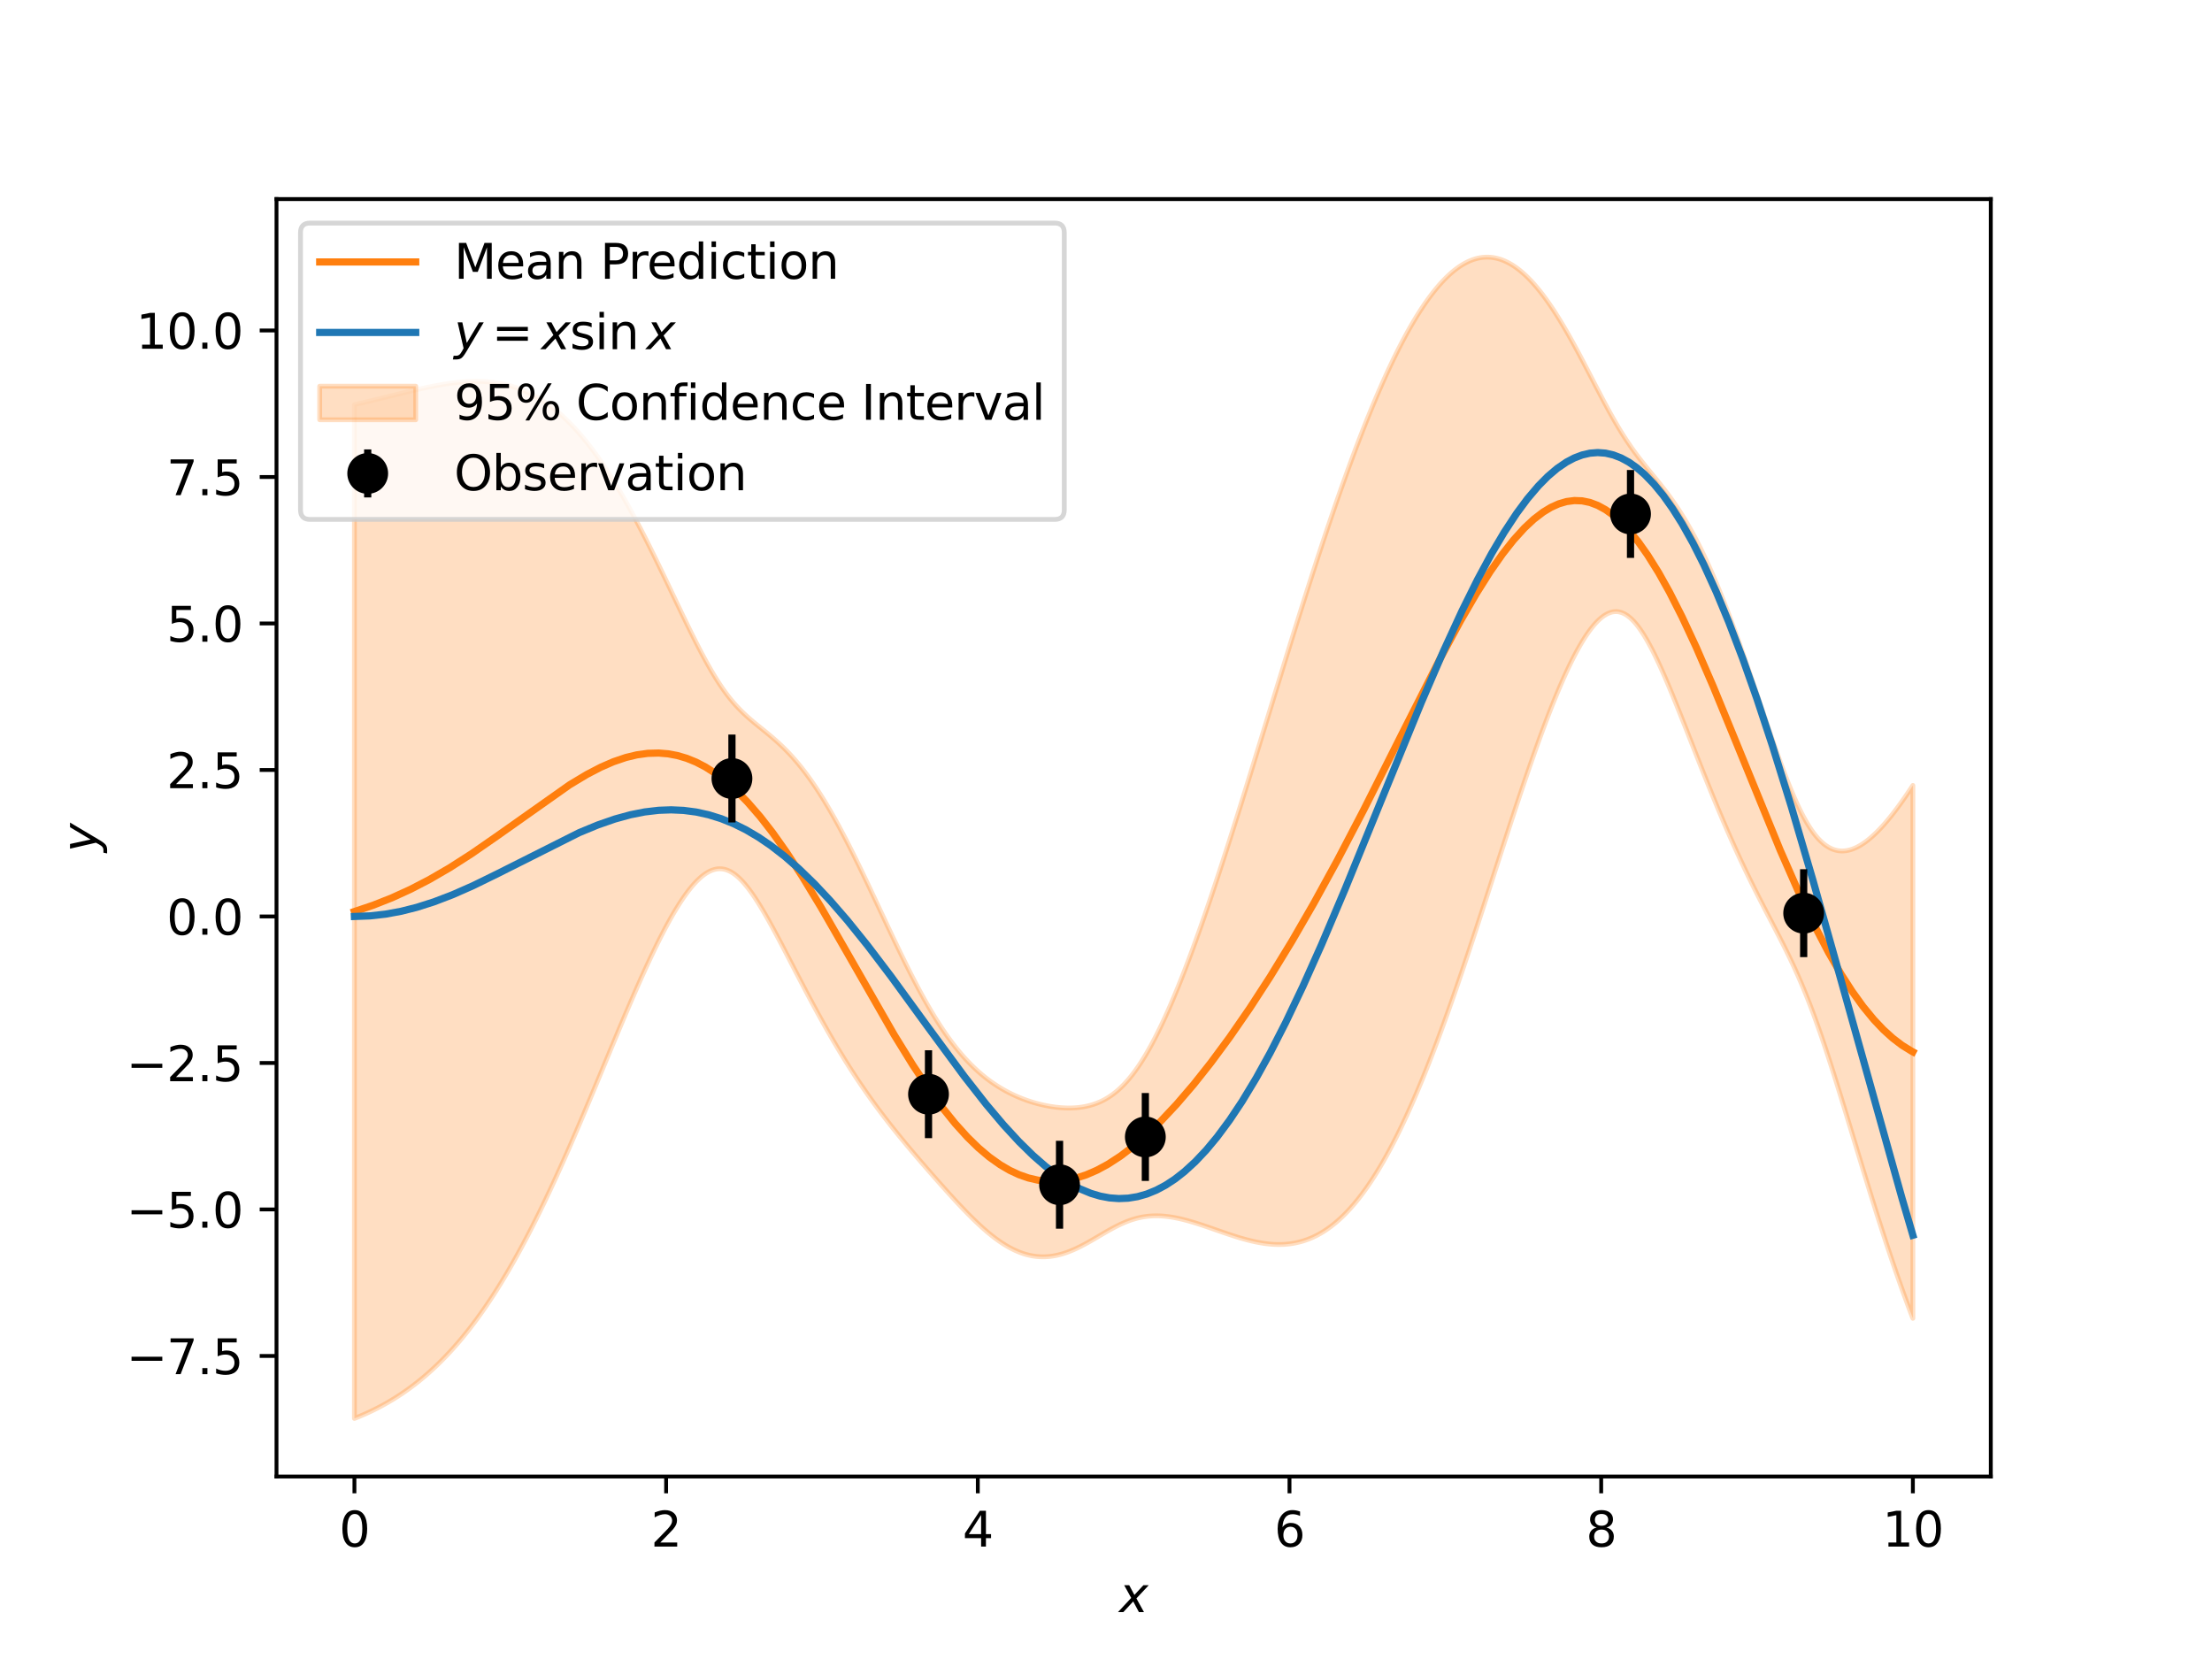 <?xml version="1.0" encoding="utf-8" standalone="no"?>
<!DOCTYPE svg PUBLIC "-//W3C//DTD SVG 1.1//EN"
  "http://www.w3.org/Graphics/SVG/1.1/DTD/svg11.dtd">
<svg xmlns:xlink="http://www.w3.org/1999/xlink" width="460.8pt" height="345.6pt" viewBox="0 0 460.8 345.6" xmlns="http://www.w3.org/2000/svg" version="1.1">
 <defs>
  <style type="text/css">*{stroke-linejoin: round; stroke-linecap: butt}</style>
 </defs>
 <g id="figure_1">
  <g id="patch_1">
   <path d="M 0 345.6 
L 460.8 345.6 
L 460.8 0 
L 0 0 
z
" style="fill: #ffffff"/>
  </g>
  <g id="axes_1">
   <g id="patch_2">
    <path d="M 57.6 307.584 
L 414.72 307.584 
L 414.72 41.472 
L 57.6 41.472 
z
" style="fill: #ffffff"/>
   </g>
   <g id="PolyCollection_1">
    <defs>
     <path id="mf16b4ad7d6" d="M 73.833 -261.304 
L 73.833 -50.112 
L 74.158 -50.241 
L 74.483 -50.372 
L 74.808 -50.506 
L 75.133 -50.642 
L 75.458 -50.781 
L 75.783 -50.922 
L 76.108 -51.066 
L 76.433 -51.213 
L 76.758 -51.362 
L 77.083 -51.514 
L 77.408 -51.669 
L 77.732 -51.826 
L 78.057 -51.987 
L 78.382 -52.15 
L 78.707 -52.317 
L 79.032 -52.486 
L 79.357 -52.658 
L 79.682 -52.833 
L 80.007 -53.012 
L 80.332 -53.193 
L 80.657 -53.378 
L 80.982 -53.566 
L 81.307 -53.758 
L 81.632 -53.952 
L 81.957 -54.15 
L 82.282 -54.352 
L 82.607 -54.556 
L 82.932 -54.765 
L 83.257 -54.977 
L 83.582 -55.192 
L 83.907 -55.411 
L 84.232 -55.634 
L 84.557 -55.86 
L 84.882 -56.091 
L 85.207 -56.325 
L 85.532 -56.563 
L 85.857 -56.805 
L 86.182 -57.05 
L 86.507 -57.3 
L 86.832 -57.554 
L 87.157 -57.812 
L 87.482 -58.074 
L 87.807 -58.34 
L 88.132 -58.61 
L 88.457 -58.885 
L 88.782 -59.164 
L 89.107 -59.448 
L 89.432 -59.735 
L 89.757 -60.027 
L 90.082 -60.324 
L 90.407 -60.625 
L 90.732 -60.931 
L 91.057 -61.241 
L 91.382 -61.556 
L 91.707 -61.876 
L 92.032 -62.2 
L 92.357 -62.53 
L 92.682 -62.864 
L 93.007 -63.203 
L 93.331 -63.546 
L 93.656 -63.895 
L 93.981 -64.249 
L 94.306 -64.607 
L 94.631 -64.971 
L 94.956 -65.34 
L 95.281 -65.714 
L 95.606 -66.093 
L 95.931 -66.477 
L 96.256 -66.867 
L 96.581 -67.261 
L 96.906 -67.661 
L 97.231 -68.067 
L 97.556 -68.477 
L 97.881 -68.893 
L 98.206 -69.314 
L 98.531 -69.741 
L 98.856 -70.173 
L 99.181 -70.611 
L 99.506 -71.054 
L 99.831 -71.503 
L 100.156 -71.957 
L 100.481 -72.417 
L 100.806 -72.882 
L 101.131 -73.353 
L 101.456 -73.829 
L 101.781 -74.311 
L 102.106 -74.799 
L 102.431 -75.292 
L 102.756 -75.791 
L 103.081 -76.296 
L 103.406 -76.806 
L 103.731 -77.322 
L 104.056 -77.843 
L 104.381 -78.37 
L 104.706 -78.903 
L 105.031 -79.441 
L 105.356 -79.985 
L 105.681 -80.535 
L 106.006 -81.09 
L 106.331 -81.651 
L 106.656 -82.217 
L 106.981 -82.789 
L 107.306 -83.366 
L 107.631 -83.949 
L 107.956 -84.538 
L 108.281 -85.132 
L 108.606 -85.731 
L 108.931 -86.336 
L 109.255 -86.946 
L 109.58 -87.562 
L 109.905 -88.183 
L 110.23 -88.809 
L 110.555 -89.44 
L 110.88 -90.077 
L 111.205 -90.719 
L 111.53 -91.365 
L 111.855 -92.017 
L 112.18 -92.674 
L 112.505 -93.336 
L 112.83 -94.003 
L 113.155 -94.674 
L 113.48 -95.35 
L 113.805 -96.031 
L 114.13 -96.717 
L 114.455 -97.407 
L 114.78 -98.102 
L 115.105 -98.801 
L 115.43 -99.504 
L 115.755 -100.211 
L 116.08 -100.923 
L 116.405 -101.639 
L 116.73 -102.359 
L 117.055 -103.082 
L 117.38 -103.809 
L 117.705 -104.54 
L 118.03 -105.275 
L 118.355 -106.013 
L 118.68 -106.754 
L 119.005 -107.499 
L 119.33 -108.247 
L 119.655 -108.998 
L 119.98 -109.751 
L 120.305 -110.508 
L 120.63 -111.267 
L 120.955 -112.028 
L 121.28 -112.792 
L 121.605 -113.559 
L 121.93 -114.327 
L 122.255 -115.097 
L 122.58 -115.869 
L 122.905 -116.643 
L 123.23 -117.418 
L 123.555 -118.195 
L 123.88 -118.973 
L 124.205 -119.752 
L 124.53 -120.532 
L 124.855 -121.312 
L 125.179 -122.094 
L 125.504 -122.875 
L 125.829 -123.657 
L 126.154 -124.439 
L 126.479 -125.22 
L 126.804 -126.002 
L 127.129 -126.782 
L 127.454 -127.563 
L 127.779 -128.342 
L 128.104 -129.12 
L 128.429 -129.897 
L 128.754 -130.672 
L 129.079 -131.446 
L 129.404 -132.218 
L 129.729 -132.987 
L 130.054 -133.754 
L 130.379 -134.519 
L 130.704 -135.281 
L 131.029 -136.04 
L 131.354 -136.796 
L 131.679 -137.548 
L 132.004 -138.297 
L 132.329 -139.041 
L 132.654 -139.782 
L 132.979 -140.518 
L 133.304 -141.249 
L 133.629 -141.976 
L 133.954 -142.697 
L 134.279 -143.413 
L 134.604 -144.123 
L 134.929 -144.827 
L 135.254 -145.525 
L 135.579 -146.216 
L 135.904 -146.9 
L 136.229 -147.577 
L 136.554 -148.247 
L 136.879 -148.909 
L 137.204 -149.563 
L 137.529 -150.209 
L 137.854 -150.846 
L 138.179 -151.474 
L 138.504 -152.092 
L 138.829 -152.701 
L 139.154 -153.3 
L 139.479 -153.889 
L 139.804 -154.466 
L 140.129 -155.033 
L 140.454 -155.588 
L 140.779 -156.131 
L 141.103 -156.662 
L 141.428 -157.18 
L 141.753 -157.684 
L 142.078 -158.176 
L 142.403 -158.653 
L 142.728 -159.116 
L 143.053 -159.564 
L 143.378 -159.996 
L 143.703 -160.412 
L 144.028 -160.812 
L 144.353 -161.196 
L 144.678 -161.561 
L 145.003 -161.909 
L 145.328 -162.239 
L 145.653 -162.549 
L 145.978 -162.84 
L 146.303 -163.111 
L 146.628 -163.361 
L 146.953 -163.59 
L 147.278 -163.798 
L 147.603 -163.983 
L 147.928 -164.146 
L 148.253 -164.285 
L 148.578 -164.401 
L 148.903 -164.493 
L 149.228 -164.561 
L 149.553 -164.604 
L 149.878 -164.622 
L 150.203 -164.615 
L 150.528 -164.583 
L 150.853 -164.525 
L 151.178 -164.442 
L 151.503 -164.333 
L 151.828 -164.198 
L 152.153 -164.039 
L 152.478 -163.854 
L 152.803 -163.645 
L 153.128 -163.412 
L 153.453 -163.155 
L 153.778 -162.875 
L 154.103 -162.572 
L 154.428 -162.247 
L 154.753 -161.901 
L 155.078 -161.535 
L 155.403 -161.149 
L 155.728 -160.745 
L 156.053 -160.322 
L 156.378 -159.882 
L 156.703 -159.426 
L 157.027 -158.955 
L 157.352 -158.469 
L 157.677 -157.969 
L 158.002 -157.457 
L 158.327 -156.933 
L 158.652 -156.397 
L 158.977 -155.852 
L 159.302 -155.296 
L 159.627 -154.732 
L 159.952 -154.16 
L 160.277 -153.58 
L 160.602 -152.993 
L 160.927 -152.4 
L 161.252 -151.802 
L 161.577 -151.199 
L 161.902 -150.591 
L 162.227 -149.98 
L 162.552 -149.365 
L 162.877 -148.747 
L 163.202 -148.126 
L 163.527 -147.504 
L 163.852 -146.88 
L 164.177 -146.255 
L 164.502 -145.629 
L 164.827 -145.003 
L 165.152 -144.376 
L 165.477 -143.75 
L 165.802 -143.124 
L 166.127 -142.499 
L 166.452 -141.875 
L 166.777 -141.252 
L 167.102 -140.631 
L 167.427 -140.011 
L 167.752 -139.394 
L 168.077 -138.779 
L 168.402 -138.166 
L 168.727 -137.555 
L 169.052 -136.947 
L 169.377 -136.342 
L 169.702 -135.74 
L 170.027 -135.142 
L 170.352 -134.546 
L 170.677 -133.954 
L 171.002 -133.366 
L 171.327 -132.781 
L 171.652 -132.199 
L 171.977 -131.622 
L 172.302 -131.049 
L 172.627 -130.479 
L 172.951 -129.914 
L 173.276 -129.352 
L 173.601 -128.795 
L 173.926 -128.242 
L 174.251 -127.693 
L 174.576 -127.148 
L 174.901 -126.608 
L 175.226 -126.072 
L 175.551 -125.54 
L 175.876 -125.013 
L 176.201 -124.49 
L 176.526 -123.972 
L 176.851 -123.458 
L 177.176 -122.948 
L 177.501 -122.442 
L 177.826 -121.941 
L 178.151 -121.444 
L 178.476 -120.952 
L 178.801 -120.463 
L 179.126 -119.979 
L 179.451 -119.499 
L 179.776 -119.023 
L 180.101 -118.552 
L 180.426 -118.084 
L 180.751 -117.62 
L 181.076 -117.16 
L 181.401 -116.704 
L 181.726 -116.252 
L 182.051 -115.803 
L 182.376 -115.358 
L 182.701 -114.917 
L 183.026 -114.479 
L 183.351 -114.045 
L 183.676 -113.614 
L 184.001 -113.186 
L 184.326 -112.761 
L 184.651 -112.339 
L 184.976 -111.921 
L 185.301 -111.505 
L 185.626 -111.092 
L 185.951 -110.681 
L 186.276 -110.273 
L 186.601 -109.868 
L 186.926 -109.465 
L 187.251 -109.064 
L 187.576 -108.666 
L 187.901 -108.269 
L 188.226 -107.875 
L 188.55 -107.482 
L 188.875 -107.092 
L 189.2 -106.703 
L 189.525 -106.315 
L 189.85 -105.929 
L 190.175 -105.545 
L 190.5 -105.162 
L 190.825 -104.78 
L 191.15 -104.4 
L 191.475 -104.02 
L 191.8 -103.642 
L 192.125 -103.265 
L 192.45 -102.889 
L 192.775 -102.514 
L 193.1 -102.139 
L 193.425 -101.766 
L 193.75 -101.394 
L 194.075 -101.022 
L 194.4 -100.652 
L 194.725 -100.282 
L 195.05 -99.913 
L 195.375 -99.545 
L 195.7 -99.178 
L 196.025 -98.812 
L 196.35 -98.448 
L 196.675 -98.084 
L 197 -97.722 
L 197.325 -97.361 
L 197.65 -97.001 
L 197.975 -96.643 
L 198.3 -96.286 
L 198.625 -95.931 
L 198.95 -95.578 
L 199.275 -95.227 
L 199.6 -94.878 
L 199.925 -94.532 
L 200.25 -94.188 
L 200.575 -93.846 
L 200.9 -93.508 
L 201.225 -93.172 
L 201.55 -92.839 
L 201.875 -92.51 
L 202.2 -92.184 
L 202.525 -91.862 
L 202.85 -91.543 
L 203.175 -91.229 
L 203.5 -90.919 
L 203.825 -90.614 
L 204.15 -90.313 
L 204.474 -90.016 
L 204.799 -89.725 
L 205.124 -89.439 
L 205.449 -89.158 
L 205.774 -88.883 
L 206.099 -88.614 
L 206.424 -88.35 
L 206.749 -88.093 
L 207.074 -87.841 
L 207.399 -87.596 
L 207.724 -87.358 
L 208.049 -87.126 
L 208.374 -86.901 
L 208.699 -86.683 
L 209.024 -86.473 
L 209.349 -86.269 
L 209.674 -86.073 
L 209.999 -85.884 
L 210.324 -85.703 
L 210.649 -85.53 
L 210.974 -85.364 
L 211.299 -85.206 
L 211.624 -85.056 
L 211.949 -84.915 
L 212.274 -84.781 
L 212.599 -84.656 
L 212.924 -84.539 
L 213.249 -84.43 
L 213.574 -84.33 
L 213.899 -84.237 
L 214.224 -84.154 
L 214.549 -84.079 
L 214.874 -84.012 
L 215.199 -83.954 
L 215.524 -83.904 
L 215.849 -83.863 
L 216.174 -83.83 
L 216.499 -83.806 
L 216.824 -83.79 
L 217.149 -83.782 
L 217.474 -83.783 
L 217.799 -83.793 
L 218.124 -83.81 
L 218.449 -83.835 
L 218.774 -83.869 
L 219.099 -83.911 
L 219.424 -83.96 
L 219.749 -84.018 
L 220.074 -84.083 
L 220.398 -84.155 
L 220.723 -84.236 
L 221.048 -84.323 
L 221.373 -84.418 
L 221.698 -84.519 
L 222.023 -84.627 
L 222.348 -84.742 
L 222.673 -84.864 
L 222.998 -84.992 
L 223.323 -85.125 
L 223.648 -85.265 
L 223.973 -85.41 
L 224.298 -85.56 
L 224.623 -85.716 
L 224.948 -85.876 
L 225.273 -86.04 
L 225.598 -86.209 
L 225.923 -86.382 
L 226.248 -86.558 
L 226.573 -86.737 
L 226.898 -86.919 
L 227.223 -87.104 
L 227.548 -87.291 
L 227.873 -87.479 
L 228.198 -87.669 
L 228.523 -87.859 
L 228.848 -88.05 
L 229.173 -88.242 
L 229.498 -88.433 
L 229.823 -88.623 
L 230.148 -88.812 
L 230.473 -88.999 
L 230.798 -89.184 
L 231.123 -89.367 
L 231.448 -89.547 
L 231.773 -89.724 
L 232.098 -89.897 
L 232.423 -90.067 
L 232.748 -90.231 
L 233.073 -90.392 
L 233.398 -90.547 
L 233.723 -90.696 
L 234.048 -90.84 
L 234.373 -90.979 
L 234.698 -91.111 
L 235.023 -91.236 
L 235.348 -91.355 
L 235.673 -91.468 
L 235.998 -91.574 
L 236.322 -91.672 
L 236.647 -91.764 
L 236.972 -91.849 
L 237.297 -91.926 
L 237.622 -91.997 
L 237.947 -92.06 
L 238.272 -92.116 
L 238.597 -92.166 
L 238.922 -92.208 
L 239.247 -92.244 
L 239.572 -92.272 
L 239.897 -92.294 
L 240.222 -92.31 
L 240.547 -92.319 
L 240.872 -92.322 
L 241.197 -92.319 
L 241.522 -92.31 
L 241.847 -92.295 
L 242.172 -92.274 
L 242.497 -92.248 
L 242.822 -92.216 
L 243.147 -92.18 
L 243.472 -92.138 
L 243.797 -92.092 
L 244.122 -92.041 
L 244.447 -91.986 
L 244.772 -91.926 
L 245.097 -91.863 
L 245.422 -91.795 
L 245.747 -91.724 
L 246.072 -91.649 
L 246.397 -91.571 
L 246.722 -91.489 
L 247.047 -91.405 
L 247.372 -91.317 
L 247.697 -91.227 
L 248.022 -91.134 
L 248.347 -91.039 
L 248.672 -90.941 
L 248.997 -90.841 
L 249.322 -90.74 
L 249.647 -90.636 
L 249.972 -90.531 
L 250.297 -90.425 
L 250.622 -90.317 
L 250.947 -90.207 
L 251.272 -90.097 
L 251.597 -89.986 
L 251.922 -89.874 
L 252.246 -89.762 
L 252.571 -89.649 
L 252.896 -89.535 
L 253.221 -89.422 
L 253.546 -89.308 
L 253.871 -89.195 
L 254.196 -89.082 
L 254.521 -88.969 
L 254.846 -88.857 
L 255.171 -88.745 
L 255.496 -88.634 
L 255.821 -88.524 
L 256.146 -88.416 
L 256.471 -88.308 
L 256.796 -88.202 
L 257.121 -88.098 
L 257.446 -87.995 
L 257.771 -87.893 
L 258.096 -87.794 
L 258.421 -87.697 
L 258.746 -87.602 
L 259.071 -87.51 
L 259.396 -87.42 
L 259.721 -87.332 
L 260.046 -87.248 
L 260.371 -87.166 
L 260.696 -87.087 
L 261.021 -87.012 
L 261.346 -86.94 
L 261.671 -86.871 
L 261.996 -86.806 
L 262.321 -86.744 
L 262.646 -86.687 
L 262.971 -86.633 
L 263.296 -86.584 
L 263.621 -86.539 
L 263.946 -86.498 
L 264.271 -86.462 
L 264.596 -86.431 
L 264.921 -86.404 
L 265.246 -86.382 
L 265.571 -86.365 
L 265.896 -86.354 
L 266.221 -86.347 
L 266.546 -86.347 
L 266.871 -86.351 
L 267.196 -86.362 
L 267.521 -86.378 
L 267.846 -86.4 
L 268.17 -86.428 
L 268.495 -86.463 
L 268.82 -86.504 
L 269.145 -86.551 
L 269.47 -86.604 
L 269.795 -86.665 
L 270.12 -86.732 
L 270.445 -86.806 
L 270.77 -86.887 
L 271.095 -86.975 
L 271.42 -87.07 
L 271.745 -87.173 
L 272.07 -87.282 
L 272.395 -87.4 
L 272.72 -87.525 
L 273.045 -87.658 
L 273.37 -87.798 
L 273.695 -87.947 
L 274.02 -88.104 
L 274.345 -88.268 
L 274.67 -88.441 
L 274.995 -88.622 
L 275.32 -88.812 
L 275.645 -89.009 
L 275.97 -89.216 
L 276.295 -89.431 
L 276.62 -89.655 
L 276.945 -89.887 
L 277.27 -90.128 
L 277.595 -90.379 
L 277.92 -90.638 
L 278.245 -90.906 
L 278.57 -91.183 
L 278.895 -91.47 
L 279.22 -91.765 
L 279.545 -92.07 
L 279.87 -92.385 
L 280.195 -92.708 
L 280.52 -93.041 
L 280.845 -93.384 
L 281.17 -93.736 
L 281.495 -94.097 
L 281.82 -94.469 
L 282.145 -94.849 
L 282.47 -95.24 
L 282.795 -95.64 
L 283.12 -96.05 
L 283.445 -96.47 
L 283.769 -96.899 
L 284.094 -97.338 
L 284.419 -97.787 
L 284.744 -98.246 
L 285.069 -98.714 
L 285.394 -99.193 
L 285.719 -99.681 
L 286.044 -100.179 
L 286.369 -100.686 
L 286.694 -101.204 
L 287.019 -101.731 
L 287.344 -102.269 
L 287.669 -102.816 
L 287.994 -103.372 
L 288.319 -103.939 
L 288.644 -104.515 
L 288.969 -105.101 
L 289.294 -105.696 
L 289.619 -106.301 
L 289.944 -106.916 
L 290.269 -107.54 
L 290.594 -108.174 
L 290.919 -108.817 
L 291.244 -109.469 
L 291.569 -110.131 
L 291.894 -110.802 
L 292.219 -111.482 
L 292.544 -112.172 
L 292.869 -112.87 
L 293.194 -113.578 
L 293.519 -114.295 
L 293.844 -115.02 
L 294.169 -115.754 
L 294.494 -116.497 
L 294.819 -117.249 
L 295.144 -118.009 
L 295.469 -118.777 
L 295.794 -119.554 
L 296.119 -120.34 
L 296.444 -121.133 
L 296.769 -121.934 
L 297.094 -122.743 
L 297.419 -123.561 
L 297.744 -124.385 
L 298.069 -125.218 
L 298.394 -126.058 
L 298.719 -126.905 
L 299.044 -127.759 
L 299.369 -128.621 
L 299.693 -129.489 
L 300.018 -130.365 
L 300.343 -131.246 
L 300.668 -132.135 
L 300.993 -133.03 
L 301.318 -133.931 
L 301.643 -134.838 
L 301.968 -135.751 
L 302.293 -136.67 
L 302.618 -137.595 
L 302.943 -138.524 
L 303.268 -139.46 
L 303.593 -140.4 
L 303.918 -141.345 
L 304.243 -142.295 
L 304.568 -143.25 
L 304.893 -144.209 
L 305.218 -145.172 
L 305.543 -146.139 
L 305.868 -147.11 
L 306.193 -148.084 
L 306.518 -149.062 
L 306.843 -150.043 
L 307.168 -151.028 
L 307.493 -152.015 
L 307.818 -153.004 
L 308.143 -153.996 
L 308.468 -154.991 
L 308.793 -155.987 
L 309.118 -156.985 
L 309.443 -157.984 
L 309.768 -158.985 
L 310.093 -159.987 
L 310.418 -160.99 
L 310.743 -161.993 
L 311.068 -162.997 
L 311.393 -164 
L 311.718 -165.004 
L 312.043 -166.007 
L 312.368 -167.01 
L 312.693 -168.012 
L 313.018 -169.013 
L 313.343 -170.013 
L 313.668 -171.01 
L 313.993 -172.006 
L 314.318 -173 
L 314.643 -173.992 
L 314.968 -174.981 
L 315.293 -175.967 
L 315.617 -176.95 
L 315.942 -177.929 
L 316.267 -178.905 
L 316.592 -179.876 
L 316.917 -180.844 
L 317.242 -181.807 
L 317.567 -182.764 
L 317.892 -183.717 
L 318.217 -184.665 
L 318.542 -185.606 
L 318.867 -186.542 
L 319.192 -187.471 
L 319.517 -188.394 
L 319.842 -189.31 
L 320.167 -190.219 
L 320.492 -191.12 
L 320.817 -192.013 
L 321.142 -192.898 
L 321.467 -193.775 
L 321.792 -194.642 
L 322.117 -195.501 
L 322.442 -196.35 
L 322.767 -197.19 
L 323.092 -198.019 
L 323.417 -198.838 
L 323.742 -199.646 
L 324.067 -200.443 
L 324.392 -201.228 
L 324.717 -202.001 
L 325.042 -202.762 
L 325.367 -203.511 
L 325.692 -204.246 
L 326.017 -204.968 
L 326.342 -205.676 
L 326.667 -206.37 
L 326.992 -207.049 
L 327.317 -207.714 
L 327.642 -208.362 
L 327.967 -208.995 
L 328.292 -209.611 
L 328.617 -210.211 
L 328.942 -210.793 
L 329.267 -211.358 
L 329.592 -211.904 
L 329.917 -212.432 
L 330.242 -212.94 
L 330.567 -213.428 
L 330.892 -213.896 
L 331.217 -214.343 
L 331.541 -214.769 
L 331.866 -215.172 
L 332.191 -215.553 
L 332.516 -215.911 
L 332.841 -216.245 
L 333.166 -216.555 
L 333.491 -216.84 
L 333.816 -217.099 
L 334.141 -217.332 
L 334.466 -217.538 
L 334.791 -217.717 
L 335.116 -217.868 
L 335.441 -217.991 
L 335.766 -218.085 
L 336.091 -218.149 
L 336.416 -218.184 
L 336.741 -218.188 
L 337.066 -218.162 
L 337.391 -218.105 
L 337.716 -218.017 
L 338.041 -217.897 
L 338.366 -217.747 
L 338.691 -217.566 
L 339.016 -217.353 
L 339.341 -217.11 
L 339.666 -216.836 
L 339.991 -216.532 
L 340.316 -216.199 
L 340.641 -215.837 
L 340.966 -215.446 
L 341.291 -215.028 
L 341.616 -214.583 
L 341.941 -214.112 
L 342.266 -213.616 
L 342.591 -213.095 
L 342.916 -212.552 
L 343.241 -211.987 
L 343.566 -211.4 
L 343.891 -210.794 
L 344.216 -210.168 
L 344.541 -209.524 
L 344.866 -208.864 
L 345.191 -208.187 
L 345.516 -207.495 
L 345.841 -206.79 
L 346.166 -206.071 
L 346.491 -205.34 
L 346.816 -204.598 
L 347.141 -203.845 
L 347.465 -203.083 
L 347.79 -202.312 
L 348.115 -201.532 
L 348.44 -200.746 
L 348.765 -199.953 
L 349.09 -199.154 
L 349.415 -198.35 
L 349.74 -197.541 
L 350.065 -196.728 
L 350.39 -195.912 
L 350.715 -195.093 
L 351.04 -194.272 
L 351.365 -193.448 
L 351.69 -192.624 
L 352.015 -191.798 
L 352.34 -190.972 
L 352.665 -190.146 
L 352.99 -189.321 
L 353.315 -188.496 
L 353.64 -187.673 
L 353.965 -186.851 
L 354.29 -186.031 
L 354.615 -185.213 
L 354.94 -184.398 
L 355.265 -183.585 
L 355.59 -182.776 
L 355.915 -181.97 
L 356.24 -181.167 
L 356.565 -180.369 
L 356.89 -179.575 
L 357.215 -178.784 
L 357.54 -177.999 
L 357.865 -177.218 
L 358.19 -176.442 
L 358.515 -175.671 
L 358.84 -174.906 
L 359.165 -174.145 
L 359.49 -173.39 
L 359.815 -172.641 
L 360.14 -171.897 
L 360.465 -171.159 
L 360.79 -170.427 
L 361.115 -169.701 
L 361.44 -168.98 
L 361.765 -168.266 
L 362.09 -167.557 
L 362.415 -166.854 
L 362.74 -166.157 
L 363.065 -165.466 
L 363.389 -164.78 
L 363.714 -164.101 
L 364.039 -163.426 
L 364.364 -162.757 
L 364.689 -162.093 
L 365.014 -161.434 
L 365.339 -160.78 
L 365.664 -160.13 
L 365.989 -159.485 
L 366.314 -158.843 
L 366.639 -158.206 
L 366.964 -157.571 
L 367.289 -156.94 
L 367.614 -156.31 
L 367.939 -155.683 
L 368.264 -155.058 
L 368.589 -154.434 
L 368.914 -153.81 
L 369.239 -153.186 
L 369.564 -152.561 
L 369.889 -151.935 
L 370.214 -151.307 
L 370.539 -150.676 
L 370.864 -150.042 
L 371.189 -149.404 
L 371.514 -148.76 
L 371.839 -148.111 
L 372.164 -147.455 
L 372.489 -146.791 
L 372.814 -146.12 
L 373.139 -145.439 
L 373.464 -144.749 
L 373.789 -144.047 
L 374.114 -143.335 
L 374.439 -142.611 
L 374.764 -141.874 
L 375.089 -141.124 
L 375.414 -140.36 
L 375.739 -139.583 
L 376.064 -138.791 
L 376.389 -137.984 
L 376.714 -137.163 
L 377.039 -136.326 
L 377.364 -135.475 
L 377.689 -134.61 
L 378.014 -133.729 
L 378.339 -132.834 
L 378.664 -131.926 
L 378.989 -131.004 
L 379.313 -130.068 
L 379.638 -129.12 
L 379.963 -128.16 
L 380.288 -127.188 
L 380.613 -126.205 
L 380.938 -125.212 
L 381.263 -124.21 
L 381.588 -123.198 
L 381.913 -122.178 
L 382.238 -121.151 
L 382.563 -120.116 
L 382.888 -119.075 
L 383.213 -118.028 
L 383.538 -116.977 
L 383.863 -115.921 
L 384.188 -114.861 
L 384.513 -113.797 
L 384.838 -112.731 
L 385.163 -111.663 
L 385.488 -110.594 
L 385.813 -109.523 
L 386.138 -108.452 
L 386.463 -107.381 
L 386.788 -106.311 
L 387.113 -105.241 
L 387.438 -104.173 
L 387.763 -103.107 
L 388.088 -102.042 
L 388.413 -100.981 
L 388.738 -99.922 
L 389.063 -98.867 
L 389.388 -97.815 
L 389.713 -96.768 
L 390.038 -95.725 
L 390.363 -94.686 
L 390.688 -93.653 
L 391.013 -92.625 
L 391.338 -91.602 
L 391.663 -90.586 
L 391.988 -89.575 
L 392.313 -88.571 
L 392.638 -87.573 
L 392.963 -86.583 
L 393.288 -85.599 
L 393.613 -84.622 
L 393.938 -83.653 
L 394.263 -82.692 
L 394.588 -81.739 
L 394.912 -80.793 
L 395.237 -79.856 
L 395.562 -78.927 
L 395.887 -78.007 
L 396.212 -77.095 
L 396.537 -76.192 
L 396.862 -75.298 
L 397.187 -74.413 
L 397.512 -73.537 
L 397.837 -72.671 
L 398.162 -71.814 
L 398.487 -70.966 
L 398.487 -181.982 
L 398.487 -181.982 
L 398.162 -181.487 
L 397.837 -180.996 
L 397.512 -180.511 
L 397.187 -180.032 
L 396.862 -179.559 
L 396.537 -179.091 
L 396.212 -178.63 
L 395.887 -178.176 
L 395.562 -177.728 
L 395.237 -177.287 
L 394.912 -176.853 
L 394.588 -176.427 
L 394.263 -176.008 
L 393.938 -175.597 
L 393.613 -175.195 
L 393.288 -174.8 
L 392.963 -174.415 
L 392.638 -174.038 
L 392.313 -173.67 
L 391.988 -173.312 
L 391.663 -172.964 
L 391.338 -172.625 
L 391.013 -172.297 
L 390.688 -171.979 
L 390.363 -171.672 
L 390.038 -171.376 
L 389.713 -171.092 
L 389.388 -170.819 
L 389.063 -170.559 
L 388.738 -170.311 
L 388.413 -170.075 
L 388.088 -169.853 
L 387.763 -169.644 
L 387.438 -169.449 
L 387.113 -169.268 
L 386.788 -169.101 
L 386.463 -168.95 
L 386.138 -168.814 
L 385.813 -168.693 
L 385.488 -168.589 
L 385.163 -168.502 
L 384.838 -168.432 
L 384.513 -168.379 
L 384.188 -168.344 
L 383.863 -168.328 
L 383.538 -168.331 
L 383.213 -168.354 
L 382.888 -168.396 
L 382.563 -168.46 
L 382.238 -168.544 
L 381.913 -168.65 
L 381.588 -168.779 
L 381.263 -168.93 
L 380.938 -169.104 
L 380.613 -169.302 
L 380.288 -169.525 
L 379.963 -169.772 
L 379.638 -170.045 
L 379.313 -170.343 
L 378.989 -170.667 
L 378.664 -171.018 
L 378.339 -171.395 
L 378.014 -171.799 
L 377.689 -172.23 
L 377.364 -172.688 
L 377.039 -173.173 
L 376.714 -173.685 
L 376.389 -174.224 
L 376.064 -174.789 
L 375.739 -175.38 
L 375.414 -175.996 
L 375.089 -176.638 
L 374.764 -177.304 
L 374.439 -177.993 
L 374.114 -178.706 
L 373.789 -179.44 
L 373.464 -180.195 
L 373.139 -180.971 
L 372.814 -181.765 
L 372.489 -182.578 
L 372.164 -183.407 
L 371.839 -184.253 
L 371.514 -185.113 
L 371.189 -185.987 
L 370.864 -186.873 
L 370.539 -187.771 
L 370.214 -188.68 
L 369.889 -189.598 
L 369.564 -190.525 
L 369.239 -191.459 
L 368.914 -192.4 
L 368.589 -193.346 
L 368.264 -194.297 
L 367.939 -195.252 
L 367.614 -196.21 
L 367.289 -197.17 
L 366.964 -198.132 
L 366.639 -199.094 
L 366.314 -200.056 
L 365.989 -201.018 
L 365.664 -201.979 
L 365.339 -202.937 
L 365.014 -203.893 
L 364.689 -204.846 
L 364.364 -205.795 
L 364.039 -206.74 
L 363.714 -207.68 
L 363.389 -208.615 
L 363.065 -209.545 
L 362.74 -210.468 
L 362.415 -211.385 
L 362.09 -212.295 
L 361.765 -213.197 
L 361.44 -214.092 
L 361.115 -214.979 
L 360.79 -215.858 
L 360.465 -216.727 
L 360.14 -217.588 
L 359.815 -218.44 
L 359.49 -219.282 
L 359.165 -220.114 
L 358.84 -220.936 
L 358.515 -221.748 
L 358.19 -222.55 
L 357.865 -223.34 
L 357.54 -224.12 
L 357.215 -224.889 
L 356.89 -225.647 
L 356.565 -226.393 
L 356.24 -227.128 
L 355.915 -227.851 
L 355.59 -228.563 
L 355.265 -229.262 
L 354.94 -229.95 
L 354.615 -230.626 
L 354.29 -231.29 
L 353.965 -231.942 
L 353.64 -232.582 
L 353.315 -233.211 
L 352.99 -233.827 
L 352.665 -234.431 
L 352.34 -235.024 
L 352.015 -235.605 
L 351.69 -236.175 
L 351.365 -236.733 
L 351.04 -237.28 
L 350.715 -237.815 
L 350.39 -238.34 
L 350.065 -238.854 
L 349.74 -239.358 
L 349.415 -239.852 
L 349.09 -240.336 
L 348.765 -240.811 
L 348.44 -241.276 
L 348.115 -241.733 
L 347.79 -242.182 
L 347.465 -242.623 
L 347.141 -243.057 
L 346.816 -243.484 
L 346.491 -243.905 
L 346.166 -244.321 
L 345.841 -244.732 
L 345.516 -245.138 
L 345.191 -245.542 
L 344.866 -245.942 
L 344.541 -246.341 
L 344.216 -246.738 
L 343.891 -247.136 
L 343.566 -247.533 
L 343.241 -247.932 
L 342.916 -248.333 
L 342.591 -248.737 
L 342.266 -249.145 
L 341.941 -249.558 
L 341.616 -249.975 
L 341.291 -250.399 
L 340.966 -250.83 
L 340.641 -251.268 
L 340.316 -251.714 
L 339.991 -252.169 
L 339.666 -252.632 
L 339.341 -253.105 
L 339.016 -253.587 
L 338.691 -254.079 
L 338.366 -254.581 
L 338.041 -255.093 
L 337.716 -255.615 
L 337.391 -256.146 
L 337.066 -256.687 
L 336.741 -257.237 
L 336.416 -257.796 
L 336.091 -258.363 
L 335.766 -258.938 
L 335.441 -259.521 
L 335.116 -260.111 
L 334.791 -260.707 
L 334.466 -261.308 
L 334.141 -261.915 
L 333.816 -262.527 
L 333.491 -263.143 
L 333.166 -263.762 
L 332.841 -264.383 
L 332.516 -265.007 
L 332.191 -265.632 
L 331.866 -266.259 
L 331.541 -266.886 
L 331.217 -267.512 
L 330.892 -268.138 
L 330.567 -268.762 
L 330.242 -269.385 
L 329.917 -270.006 
L 329.592 -270.623 
L 329.267 -271.238 
L 328.942 -271.849 
L 328.617 -272.455 
L 328.292 -273.058 
L 327.967 -273.655 
L 327.642 -274.247 
L 327.317 -274.833 
L 326.992 -275.413 
L 326.667 -275.987 
L 326.342 -276.554 
L 326.017 -277.114 
L 325.692 -277.667 
L 325.367 -278.212 
L 325.042 -278.75 
L 324.717 -279.279 
L 324.392 -279.8 
L 324.067 -280.312 
L 323.742 -280.816 
L 323.417 -281.31 
L 323.092 -281.795 
L 322.767 -282.27 
L 322.442 -282.736 
L 322.117 -283.192 
L 321.792 -283.638 
L 321.467 -284.073 
L 321.142 -284.499 
L 320.817 -284.913 
L 320.492 -285.317 
L 320.167 -285.71 
L 319.842 -286.093 
L 319.517 -286.464 
L 319.192 -286.824 
L 318.867 -287.172 
L 318.542 -287.509 
L 318.217 -287.835 
L 317.892 -288.149 
L 317.567 -288.451 
L 317.242 -288.742 
L 316.917 -289.02 
L 316.592 -289.287 
L 316.267 -289.541 
L 315.942 -289.784 
L 315.617 -290.014 
L 315.293 -290.232 
L 314.968 -290.438 
L 314.643 -290.631 
L 314.318 -290.812 
L 313.993 -290.981 
L 313.668 -291.137 
L 313.343 -291.281 
L 313.018 -291.412 
L 312.693 -291.531 
L 312.368 -291.637 
L 312.043 -291.73 
L 311.718 -291.811 
L 311.393 -291.879 
L 311.068 -291.935 
L 310.743 -291.978 
L 310.418 -292.009 
L 310.093 -292.027 
L 309.768 -292.032 
L 309.443 -292.025 
L 309.118 -292.005 
L 308.793 -291.972 
L 308.468 -291.927 
L 308.143 -291.87 
L 307.818 -291.8 
L 307.493 -291.717 
L 307.168 -291.622 
L 306.843 -291.514 
L 306.518 -291.394 
L 306.193 -291.262 
L 305.868 -291.117 
L 305.543 -290.96 
L 305.218 -290.791 
L 304.893 -290.61 
L 304.568 -290.416 
L 304.243 -290.21 
L 303.918 -289.992 
L 303.593 -289.762 
L 303.268 -289.52 
L 302.943 -289.266 
L 302.618 -289 
L 302.293 -288.723 
L 301.968 -288.433 
L 301.643 -288.132 
L 301.318 -287.819 
L 300.993 -287.495 
L 300.668 -287.158 
L 300.343 -286.811 
L 300.018 -286.452 
L 299.693 -286.082 
L 299.369 -285.7 
L 299.044 -285.307 
L 298.719 -284.903 
L 298.394 -284.488 
L 298.069 -284.062 
L 297.744 -283.625 
L 297.419 -283.178 
L 297.094 -282.719 
L 296.769 -282.25 
L 296.444 -281.77 
L 296.119 -281.279 
L 295.794 -280.778 
L 295.469 -280.267 
L 295.144 -279.745 
L 294.819 -279.213 
L 294.494 -278.671 
L 294.169 -278.118 
L 293.844 -277.556 
L 293.519 -276.984 
L 293.194 -276.402 
L 292.869 -275.81 
L 292.544 -275.209 
L 292.219 -274.598 
L 291.894 -273.977 
L 291.569 -273.347 
L 291.244 -272.708 
L 290.919 -272.059 
L 290.594 -271.402 
L 290.269 -270.735 
L 289.944 -270.059 
L 289.619 -269.374 
L 289.294 -268.681 
L 288.969 -267.979 
L 288.644 -267.268 
L 288.319 -266.549 
L 287.994 -265.821 
L 287.669 -265.085 
L 287.344 -264.341 
L 287.019 -263.588 
L 286.694 -262.828 
L 286.369 -262.059 
L 286.044 -261.283 
L 285.719 -260.499 
L 285.394 -259.707 
L 285.069 -258.907 
L 284.744 -258.101 
L 284.419 -257.286 
L 284.094 -256.465 
L 283.769 -255.636 
L 283.445 -254.8 
L 283.12 -253.957 
L 282.795 -253.107 
L 282.47 -252.25 
L 282.145 -251.387 
L 281.82 -250.517 
L 281.495 -249.64 
L 281.17 -248.757 
L 280.845 -247.868 
L 280.52 -246.972 
L 280.195 -246.071 
L 279.87 -245.163 
L 279.545 -244.25 
L 279.22 -243.331 
L 278.895 -242.406 
L 278.57 -241.475 
L 278.245 -240.539 
L 277.92 -239.598 
L 277.595 -238.651 
L 277.27 -237.7 
L 276.945 -236.743 
L 276.62 -235.781 
L 276.295 -234.814 
L 275.97 -233.843 
L 275.645 -232.867 
L 275.32 -231.887 
L 274.995 -230.902 
L 274.67 -229.913 
L 274.345 -228.92 
L 274.02 -227.923 
L 273.695 -226.922 
L 273.37 -225.917 
L 273.045 -224.909 
L 272.72 -223.897 
L 272.395 -222.881 
L 272.07 -221.862 
L 271.745 -220.84 
L 271.42 -219.815 
L 271.095 -218.787 
L 270.77 -217.756 
L 270.445 -216.722 
L 270.12 -215.686 
L 269.795 -214.647 
L 269.47 -213.606 
L 269.145 -212.563 
L 268.82 -211.517 
L 268.495 -210.47 
L 268.17 -209.421 
L 267.846 -208.37 
L 267.521 -207.318 
L 267.196 -206.264 
L 266.871 -205.209 
L 266.546 -204.152 
L 266.221 -203.095 
L 265.896 -202.036 
L 265.571 -200.977 
L 265.246 -199.918 
L 264.921 -198.857 
L 264.596 -197.797 
L 264.271 -196.736 
L 263.946 -195.675 
L 263.621 -194.614 
L 263.296 -193.554 
L 262.971 -192.493 
L 262.646 -191.433 
L 262.321 -190.374 
L 261.996 -189.316 
L 261.671 -188.258 
L 261.346 -187.201 
L 261.021 -186.146 
L 260.696 -185.092 
L 260.371 -184.04 
L 260.046 -182.989 
L 259.721 -181.94 
L 259.396 -180.893 
L 259.071 -179.848 
L 258.746 -178.805 
L 258.421 -177.764 
L 258.096 -176.726 
L 257.771 -175.691 
L 257.446 -174.659 
L 257.121 -173.63 
L 256.796 -172.604 
L 256.471 -171.581 
L 256.146 -170.562 
L 255.821 -169.546 
L 255.496 -168.534 
L 255.171 -167.526 
L 254.846 -166.523 
L 254.521 -165.523 
L 254.196 -164.528 
L 253.871 -163.538 
L 253.546 -162.553 
L 253.221 -161.572 
L 252.896 -160.597 
L 252.571 -159.627 
L 252.246 -158.662 
L 251.922 -157.703 
L 251.597 -156.75 
L 251.272 -155.803 
L 250.947 -154.863 
L 250.622 -153.928 
L 250.297 -153.001 
L 249.972 -152.08 
L 249.647 -151.166 
L 249.322 -150.259 
L 248.997 -149.359 
L 248.672 -148.467 
L 248.347 -147.583 
L 248.022 -146.707 
L 247.697 -145.839 
L 247.372 -144.979 
L 247.047 -144.128 
L 246.722 -143.286 
L 246.397 -142.452 
L 246.072 -141.628 
L 245.747 -140.813 
L 245.422 -140.008 
L 245.097 -139.213 
L 244.772 -138.428 
L 244.447 -137.653 
L 244.122 -136.889 
L 243.797 -136.135 
L 243.472 -135.393 
L 243.147 -134.661 
L 242.822 -133.942 
L 242.497 -133.234 
L 242.172 -132.538 
L 241.847 -131.854 
L 241.522 -131.183 
L 241.197 -130.524 
L 240.872 -129.878 
L 240.547 -129.246 
L 240.222 -128.626 
L 239.897 -128.02 
L 239.572 -127.428 
L 239.247 -126.85 
L 238.922 -126.286 
L 238.597 -125.737 
L 238.272 -125.201 
L 237.947 -124.681 
L 237.622 -124.175 
L 237.297 -123.684 
L 236.972 -123.208 
L 236.647 -122.746 
L 236.322 -122.3 
L 235.998 -121.869 
L 235.673 -121.453 
L 235.348 -121.052 
L 235.023 -120.666 
L 234.698 -120.295 
L 234.373 -119.939 
L 234.048 -119.597 
L 233.723 -119.27 
L 233.398 -118.957 
L 233.073 -118.658 
L 232.748 -118.374 
L 232.423 -118.102 
L 232.098 -117.845 
L 231.773 -117.6 
L 231.448 -117.368 
L 231.123 -117.149 
L 230.798 -116.942 
L 230.473 -116.747 
L 230.148 -116.563 
L 229.823 -116.39 
L 229.498 -116.229 
L 229.173 -116.078 
L 228.848 -115.937 
L 228.523 -115.806 
L 228.198 -115.684 
L 227.873 -115.572 
L 227.548 -115.468 
L 227.223 -115.373 
L 226.898 -115.286 
L 226.573 -115.207 
L 226.248 -115.136 
L 225.923 -115.072 
L 225.598 -115.016 
L 225.273 -114.966 
L 224.948 -114.923 
L 224.623 -114.886 
L 224.298 -114.855 
L 223.973 -114.831 
L 223.648 -114.812 
L 223.323 -114.799 
L 222.998 -114.791 
L 222.673 -114.788 
L 222.348 -114.791 
L 222.023 -114.799 
L 221.698 -114.811 
L 221.373 -114.828 
L 221.048 -114.85 
L 220.723 -114.877 
L 220.398 -114.907 
L 220.074 -114.943 
L 219.749 -114.982 
L 219.424 -115.026 
L 219.099 -115.074 
L 218.774 -115.126 
L 218.449 -115.182 
L 218.124 -115.242 
L 217.799 -115.306 
L 217.474 -115.374 
L 217.149 -115.446 
L 216.824 -115.522 
L 216.499 -115.601 
L 216.174 -115.685 
L 215.849 -115.773 
L 215.524 -115.865 
L 215.199 -115.961 
L 214.874 -116.061 
L 214.549 -116.165 
L 214.224 -116.273 
L 213.899 -116.385 
L 213.574 -116.501 
L 213.249 -116.622 
L 212.924 -116.747 
L 212.599 -116.876 
L 212.274 -117.01 
L 211.949 -117.148 
L 211.624 -117.291 
L 211.299 -117.438 
L 210.974 -117.591 
L 210.649 -117.748 
L 210.324 -117.91 
L 209.999 -118.076 
L 209.674 -118.249 
L 209.349 -118.426 
L 209.024 -118.609 
L 208.699 -118.797 
L 208.374 -118.99 
L 208.049 -119.19 
L 207.724 -119.395 
L 207.399 -119.606 
L 207.074 -119.823 
L 206.749 -120.046 
L 206.424 -120.276 
L 206.099 -120.512 
L 205.774 -120.754 
L 205.449 -121.003 
L 205.124 -121.259 
L 204.799 -121.522 
L 204.474 -121.792 
L 204.15 -122.07 
L 203.825 -122.354 
L 203.5 -122.646 
L 203.175 -122.946 
L 202.85 -123.254 
L 202.525 -123.569 
L 202.2 -123.892 
L 201.875 -124.224 
L 201.55 -124.564 
L 201.225 -124.912 
L 200.9 -125.268 
L 200.575 -125.633 
L 200.25 -126.006 
L 199.925 -126.389 
L 199.6 -126.78 
L 199.275 -127.179 
L 198.95 -127.588 
L 198.625 -128.005 
L 198.3 -128.432 
L 197.975 -128.867 
L 197.65 -129.312 
L 197.325 -129.765 
L 197 -130.227 
L 196.675 -130.699 
L 196.35 -131.179 
L 196.025 -131.668 
L 195.7 -132.166 
L 195.375 -132.672 
L 195.05 -133.187 
L 194.725 -133.711 
L 194.4 -134.243 
L 194.075 -134.784 
L 193.75 -135.333 
L 193.425 -135.889 
L 193.1 -136.454 
L 192.775 -137.027 
L 192.45 -137.607 
L 192.125 -138.194 
L 191.8 -138.788 
L 191.475 -139.39 
L 191.15 -139.998 
L 190.825 -140.613 
L 190.5 -141.234 
L 190.175 -141.862 
L 189.85 -142.495 
L 189.525 -143.134 
L 189.2 -143.778 
L 188.875 -144.427 
L 188.55 -145.081 
L 188.226 -145.739 
L 187.901 -146.402 
L 187.576 -147.069 
L 187.251 -147.74 
L 186.926 -148.414 
L 186.601 -149.091 
L 186.276 -149.771 
L 185.951 -150.453 
L 185.626 -151.138 
L 185.301 -151.825 
L 184.976 -152.514 
L 184.651 -153.204 
L 184.326 -153.895 
L 184.001 -154.588 
L 183.676 -155.28 
L 183.351 -155.973 
L 183.026 -156.666 
L 182.701 -157.359 
L 182.376 -158.051 
L 182.051 -158.742 
L 181.726 -159.432 
L 181.401 -160.121 
L 181.076 -160.808 
L 180.751 -161.493 
L 180.426 -162.175 
L 180.101 -162.855 
L 179.776 -163.533 
L 179.451 -164.207 
L 179.126 -164.878 
L 178.801 -165.546 
L 178.476 -166.21 
L 178.151 -166.869 
L 177.826 -167.525 
L 177.501 -168.175 
L 177.176 -168.822 
L 176.851 -169.463 
L 176.526 -170.099 
L 176.201 -170.729 
L 175.876 -171.354 
L 175.551 -171.973 
L 175.226 -172.586 
L 174.901 -173.193 
L 174.576 -173.793 
L 174.251 -174.387 
L 173.926 -174.974 
L 173.601 -175.553 
L 173.276 -176.126 
L 172.951 -176.692 
L 172.627 -177.25 
L 172.302 -177.8 
L 171.977 -178.343 
L 171.652 -178.878 
L 171.327 -179.405 
L 171.002 -179.924 
L 170.677 -180.434 
L 170.352 -180.937 
L 170.027 -181.431 
L 169.702 -181.917 
L 169.377 -182.394 
L 169.052 -182.862 
L 168.727 -183.322 
L 168.402 -183.774 
L 168.077 -184.217 
L 167.752 -184.651 
L 167.427 -185.077 
L 167.102 -185.494 
L 166.777 -185.902 
L 166.452 -186.302 
L 166.127 -186.694 
L 165.802 -187.077 
L 165.477 -187.452 
L 165.152 -187.819 
L 164.827 -188.178 
L 164.502 -188.529 
L 164.177 -188.872 
L 163.852 -189.208 
L 163.527 -189.537 
L 163.202 -189.858 
L 162.877 -190.173 
L 162.552 -190.481 
L 162.227 -190.784 
L 161.902 -191.08 
L 161.577 -191.371 
L 161.252 -191.657 
L 160.927 -191.938 
L 160.602 -192.215 
L 160.277 -192.488 
L 159.952 -192.758 
L 159.627 -193.025 
L 159.302 -193.291 
L 158.977 -193.554 
L 158.652 -193.817 
L 158.327 -194.08 
L 158.002 -194.343 
L 157.677 -194.607 
L 157.352 -194.874 
L 157.027 -195.142 
L 156.703 -195.415 
L 156.378 -195.691 
L 156.053 -195.972 
L 155.728 -196.259 
L 155.403 -196.553 
L 155.078 -196.854 
L 154.753 -197.163 
L 154.428 -197.481 
L 154.103 -197.808 
L 153.778 -198.145 
L 153.453 -198.493 
L 153.128 -198.852 
L 152.803 -199.223 
L 152.478 -199.606 
L 152.153 -200.001 
L 151.828 -200.41 
L 151.503 -200.831 
L 151.178 -201.265 
L 150.853 -201.713 
L 150.528 -202.174 
L 150.203 -202.648 
L 149.878 -203.135 
L 149.553 -203.635 
L 149.228 -204.147 
L 148.903 -204.672 
L 148.578 -205.209 
L 148.253 -205.757 
L 147.928 -206.316 
L 147.603 -206.886 
L 147.278 -207.466 
L 146.953 -208.056 
L 146.628 -208.655 
L 146.303 -209.262 
L 145.978 -209.878 
L 145.653 -210.501 
L 145.328 -211.132 
L 145.003 -211.769 
L 144.678 -212.412 
L 144.353 -213.061 
L 144.028 -213.715 
L 143.703 -214.373 
L 143.378 -215.036 
L 143.053 -215.703 
L 142.728 -216.372 
L 142.403 -217.045 
L 142.078 -217.72 
L 141.753 -218.397 
L 141.428 -219.076 
L 141.103 -219.755 
L 140.779 -220.436 
L 140.454 -221.118 
L 140.129 -221.799 
L 139.804 -222.481 
L 139.479 -223.162 
L 139.154 -223.842 
L 138.829 -224.522 
L 138.504 -225.2 
L 138.179 -225.876 
L 137.854 -226.551 
L 137.529 -227.223 
L 137.204 -227.893 
L 136.879 -228.561 
L 136.554 -229.226 
L 136.229 -229.887 
L 135.904 -230.546 
L 135.579 -231.201 
L 135.254 -231.853 
L 134.929 -232.5 
L 134.604 -233.144 
L 134.279 -233.784 
L 133.954 -234.419 
L 133.629 -235.05 
L 133.304 -235.676 
L 132.979 -236.297 
L 132.654 -236.914 
L 132.329 -237.525 
L 132.004 -238.131 
L 131.679 -238.732 
L 131.354 -239.327 
L 131.029 -239.917 
L 130.704 -240.501 
L 130.379 -241.079 
L 130.054 -241.652 
L 129.729 -242.218 
L 129.404 -242.779 
L 129.079 -243.333 
L 128.754 -243.881 
L 128.429 -244.422 
L 128.104 -244.958 
L 127.779 -245.486 
L 127.454 -246.009 
L 127.129 -246.524 
L 126.804 -247.033 
L 126.479 -247.535 
L 126.154 -248.031 
L 125.829 -248.519 
L 125.504 -249.001 
L 125.179 -249.476 
L 124.855 -249.944 
L 124.53 -250.404 
L 124.205 -250.858 
L 123.88 -251.305 
L 123.555 -251.745 
L 123.23 -252.177 
L 122.905 -252.603 
L 122.58 -253.021 
L 122.255 -253.432 
L 121.93 -253.836 
L 121.605 -254.233 
L 121.28 -254.623 
L 120.955 -255.006 
L 120.63 -255.381 
L 120.305 -255.749 
L 119.98 -256.11 
L 119.655 -256.464 
L 119.33 -256.811 
L 119.005 -257.15 
L 118.68 -257.483 
L 118.355 -257.808 
L 118.03 -258.127 
L 117.705 -258.438 
L 117.38 -258.742 
L 117.055 -259.039 
L 116.73 -259.33 
L 116.405 -259.613 
L 116.08 -259.89 
L 115.755 -260.159 
L 115.43 -260.422 
L 115.105 -260.678 
L 114.78 -260.927 
L 114.455 -261.17 
L 114.13 -261.406 
L 113.805 -261.635 
L 113.48 -261.858 
L 113.155 -262.075 
L 112.83 -262.285 
L 112.505 -262.488 
L 112.18 -262.685 
L 111.855 -262.876 
L 111.53 -263.061 
L 111.205 -263.239 
L 110.88 -263.412 
L 110.555 -263.578 
L 110.23 -263.739 
L 109.905 -263.893 
L 109.58 -264.042 
L 109.255 -264.185 
L 108.931 -264.322 
L 108.606 -264.454 
L 108.281 -264.58 
L 107.956 -264.7 
L 107.631 -264.815 
L 107.306 -264.925 
L 106.981 -265.03 
L 106.656 -265.129 
L 106.331 -265.223 
L 106.006 -265.312 
L 105.681 -265.397 
L 105.356 -265.476 
L 105.031 -265.55 
L 104.706 -265.62 
L 104.381 -265.685 
L 104.056 -265.746 
L 103.731 -265.802 
L 103.406 -265.853 
L 103.081 -265.901 
L 102.756 -265.943 
L 102.431 -265.982 
L 102.106 -266.017 
L 101.781 -266.048 
L 101.456 -266.074 
L 101.131 -266.097 
L 100.806 -266.116 
L 100.481 -266.131 
L 100.156 -266.143 
L 99.831 -266.151 
L 99.506 -266.156 
L 99.181 -266.157 
L 98.856 -266.155 
L 98.531 -266.15 
L 98.206 -266.142 
L 97.881 -266.13 
L 97.556 -266.116 
L 97.231 -266.098 
L 96.906 -266.078 
L 96.581 -266.055 
L 96.256 -266.029 
L 95.931 -266.001 
L 95.606 -265.97 
L 95.281 -265.937 
L 94.956 -265.901 
L 94.631 -265.863 
L 94.306 -265.823 
L 93.981 -265.78 
L 93.656 -265.736 
L 93.331 -265.689 
L 93.007 -265.64 
L 92.682 -265.59 
L 92.357 -265.538 
L 92.032 -265.484 
L 91.707 -265.428 
L 91.382 -265.37 
L 91.057 -265.311 
L 90.732 -265.251 
L 90.407 -265.189 
L 90.082 -265.126 
L 89.757 -265.061 
L 89.432 -264.995 
L 89.107 -264.928 
L 88.782 -264.86 
L 88.457 -264.79 
L 88.132 -264.72 
L 87.807 -264.649 
L 87.482 -264.577 
L 87.157 -264.504 
L 86.832 -264.43 
L 86.507 -264.355 
L 86.182 -264.28 
L 85.857 -264.204 
L 85.532 -264.127 
L 85.207 -264.05 
L 84.882 -263.973 
L 84.557 -263.894 
L 84.232 -263.816 
L 83.907 -263.737 
L 83.582 -263.658 
L 83.257 -263.578 
L 82.932 -263.499 
L 82.607 -263.419 
L 82.282 -263.339 
L 81.957 -263.258 
L 81.632 -263.178 
L 81.307 -263.098 
L 80.982 -263.017 
L 80.657 -262.937 
L 80.332 -262.857 
L 80.007 -262.776 
L 79.682 -262.696 
L 79.357 -262.616 
L 79.032 -262.536 
L 78.707 -262.457 
L 78.382 -262.377 
L 78.057 -262.298 
L 77.732 -262.219 
L 77.408 -262.141 
L 77.083 -262.063 
L 76.758 -261.985 
L 76.433 -261.908 
L 76.108 -261.83 
L 75.783 -261.754 
L 75.458 -261.678 
L 75.133 -261.602 
L 74.808 -261.527 
L 74.483 -261.452 
L 74.158 -261.378 
L 73.833 -261.304 
z
" style="stroke: #ff7f0e; stroke-opacity: 0.25"/>
    </defs>
    <g clip-path="url(#pe452348d78)">
     <use xlink:href="#mf16b4ad7d6" x="0" y="345.6" style="fill: #ff7f0e; fill-opacity: 0.25; stroke: #ff7f0e; stroke-opacity: 0.25"/>
    </g>
   </g>
   <g id="matplotlib.axis_1">
    <g id="xtick_1">
     <g id="line2d_1">
      <defs>
       <path id="mb7291262b6" d="M 0 0 
L 0 3.5 
" style="stroke: #000000; stroke-width: 0.8"/>
      </defs>
      <g>
       <use xlink:href="#mb7291262b6" x="73.833" y="307.584" style="stroke: #000000; stroke-width: 0.8"/>
      </g>
     </g>
     <g id="text_1">
      <!-- 0 -->
      <g transform="translate(70.651 322.182)scale(0.1 -0.1)">
       <defs>
        <path id="DejaVuSans-30" d="M 2034 4250 
Q 1547 4250 1301 3770 
Q 1056 3291 1056 2328 
Q 1056 1369 1301 889 
Q 1547 409 2034 409 
Q 2525 409 2770 889 
Q 3016 1369 3016 2328 
Q 3016 3291 2770 3770 
Q 2525 4250 2034 4250 
z
M 2034 4750 
Q 2819 4750 3233 4129 
Q 3647 3509 3647 2328 
Q 3647 1150 3233 529 
Q 2819 -91 2034 -91 
Q 1250 -91 836 529 
Q 422 1150 422 2328 
Q 422 3509 836 4129 
Q 1250 4750 2034 4750 
z
" transform="scale(0.016)"/>
       </defs>
       <use xlink:href="#DejaVuSans-30"/>
      </g>
     </g>
    </g>
    <g id="xtick_2">
     <g id="line2d_2">
      <g>
       <use xlink:href="#mb7291262b6" x="138.764" y="307.584" style="stroke: #000000; stroke-width: 0.8"/>
      </g>
     </g>
     <g id="text_2">
      <!-- 2 -->
      <g transform="translate(135.582 322.182)scale(0.1 -0.1)">
       <defs>
        <path id="DejaVuSans-32" d="M 1228 531 
L 3431 531 
L 3431 0 
L 469 0 
L 469 531 
Q 828 903 1448 1529 
Q 2069 2156 2228 2338 
Q 2531 2678 2651 2914 
Q 2772 3150 2772 3378 
Q 2772 3750 2511 3984 
Q 2250 4219 1831 4219 
Q 1534 4219 1204 4116 
Q 875 4013 500 3803 
L 500 4441 
Q 881 4594 1212 4672 
Q 1544 4750 1819 4750 
Q 2544 4750 2975 4387 
Q 3406 4025 3406 3419 
Q 3406 3131 3298 2873 
Q 3191 2616 2906 2266 
Q 2828 2175 2409 1742 
Q 1991 1309 1228 531 
z
" transform="scale(0.016)"/>
       </defs>
       <use xlink:href="#DejaVuSans-32"/>
      </g>
     </g>
    </g>
    <g id="xtick_3">
     <g id="line2d_3">
      <g>
       <use xlink:href="#mb7291262b6" x="203.695" y="307.584" style="stroke: #000000; stroke-width: 0.8"/>
      </g>
     </g>
     <g id="text_3">
      <!-- 4 -->
      <g transform="translate(200.513 322.182)scale(0.1 -0.1)">
       <defs>
        <path id="DejaVuSans-34" d="M 2419 4116 
L 825 1625 
L 2419 1625 
L 2419 4116 
z
M 2253 4666 
L 3047 4666 
L 3047 1625 
L 3713 1625 
L 3713 1100 
L 3047 1100 
L 3047 0 
L 2419 0 
L 2419 1100 
L 313 1100 
L 313 1709 
L 2253 4666 
z
" transform="scale(0.016)"/>
       </defs>
       <use xlink:href="#DejaVuSans-34"/>
      </g>
     </g>
    </g>
    <g id="xtick_4">
     <g id="line2d_4">
      <g>
       <use xlink:href="#mb7291262b6" x="268.625" y="307.584" style="stroke: #000000; stroke-width: 0.8"/>
      </g>
     </g>
     <g id="text_4">
      <!-- 6 -->
      <g transform="translate(265.444 322.182)scale(0.1 -0.1)">
       <defs>
        <path id="DejaVuSans-36" d="M 2113 2584 
Q 1688 2584 1439 2293 
Q 1191 2003 1191 1497 
Q 1191 994 1439 701 
Q 1688 409 2113 409 
Q 2538 409 2786 701 
Q 3034 994 3034 1497 
Q 3034 2003 2786 2293 
Q 2538 2584 2113 2584 
z
M 3366 4563 
L 3366 3988 
Q 3128 4100 2886 4159 
Q 2644 4219 2406 4219 
Q 1781 4219 1451 3797 
Q 1122 3375 1075 2522 
Q 1259 2794 1537 2939 
Q 1816 3084 2150 3084 
Q 2853 3084 3261 2657 
Q 3669 2231 3669 1497 
Q 3669 778 3244 343 
Q 2819 -91 2113 -91 
Q 1303 -91 875 529 
Q 447 1150 447 2328 
Q 447 3434 972 4092 
Q 1497 4750 2381 4750 
Q 2619 4750 2861 4703 
Q 3103 4656 3366 4563 
z
" transform="scale(0.016)"/>
       </defs>
       <use xlink:href="#DejaVuSans-36"/>
      </g>
     </g>
    </g>
    <g id="xtick_5">
     <g id="line2d_5">
      <g>
       <use xlink:href="#mb7291262b6" x="333.556" y="307.584" style="stroke: #000000; stroke-width: 0.8"/>
      </g>
     </g>
     <g id="text_5">
      <!-- 8 -->
      <g transform="translate(330.375 322.182)scale(0.1 -0.1)">
       <defs>
        <path id="DejaVuSans-38" d="M 2034 2216 
Q 1584 2216 1326 1975 
Q 1069 1734 1069 1313 
Q 1069 891 1326 650 
Q 1584 409 2034 409 
Q 2484 409 2743 651 
Q 3003 894 3003 1313 
Q 3003 1734 2745 1975 
Q 2488 2216 2034 2216 
z
M 1403 2484 
Q 997 2584 770 2862 
Q 544 3141 544 3541 
Q 544 4100 942 4425 
Q 1341 4750 2034 4750 
Q 2731 4750 3128 4425 
Q 3525 4100 3525 3541 
Q 3525 3141 3298 2862 
Q 3072 2584 2669 2484 
Q 3125 2378 3379 2068 
Q 3634 1759 3634 1313 
Q 3634 634 3220 271 
Q 2806 -91 2034 -91 
Q 1263 -91 848 271 
Q 434 634 434 1313 
Q 434 1759 690 2068 
Q 947 2378 1403 2484 
z
M 1172 3481 
Q 1172 3119 1398 2916 
Q 1625 2713 2034 2713 
Q 2441 2713 2670 2916 
Q 2900 3119 2900 3481 
Q 2900 3844 2670 4047 
Q 2441 4250 2034 4250 
Q 1625 4250 1398 4047 
Q 1172 3844 1172 3481 
z
" transform="scale(0.016)"/>
       </defs>
       <use xlink:href="#DejaVuSans-38"/>
      </g>
     </g>
    </g>
    <g id="xtick_6">
     <g id="line2d_6">
      <g>
       <use xlink:href="#mb7291262b6" x="398.487" y="307.584" style="stroke: #000000; stroke-width: 0.8"/>
      </g>
     </g>
     <g id="text_6">
      <!-- 10 -->
      <g transform="translate(392.125 322.182)scale(0.1 -0.1)">
       <defs>
        <path id="DejaVuSans-31" d="M 794 531 
L 1825 531 
L 1825 4091 
L 703 3866 
L 703 4441 
L 1819 4666 
L 2450 4666 
L 2450 531 
L 3481 531 
L 3481 0 
L 794 0 
L 794 531 
z
" transform="scale(0.016)"/>
       </defs>
       <use xlink:href="#DejaVuSans-31"/>
       <use xlink:href="#DejaVuSans-30" x="63.623"/>
      </g>
     </g>
    </g>
    <g id="text_7">
     <!-- $x$ -->
     <g transform="translate(233.16 335.861)scale(0.1 -0.1)">
      <defs>
       <path id="DejaVuSans-Oblique-78" d="M 3841 3500 
L 2234 1784 
L 3219 0 
L 2559 0 
L 1819 1388 
L 531 0 
L -166 0 
L 1556 1844 
L 641 3500 
L 1300 3500 
L 1972 2234 
L 3144 3500 
L 3841 3500 
z
" transform="scale(0.016)"/>
      </defs>
      <use xlink:href="#DejaVuSans-Oblique-78" transform="translate(0 0.312)"/>
     </g>
    </g>
   </g>
   <g id="matplotlib.axis_2">
    <g id="ytick_1">
     <g id="line2d_7">
      <defs>
       <path id="me6ea281a26" d="M 0 0 
L -3.5 0 
" style="stroke: #000000; stroke-width: 0.8"/>
      </defs>
      <g>
       <use xlink:href="#me6ea281a26" x="57.6" y="282.468" style="stroke: #000000; stroke-width: 0.8"/>
      </g>
     </g>
     <g id="text_8">
      <!-- −7.5 -->
      <g transform="translate(26.317 286.267)scale(0.1 -0.1)">
       <defs>
        <path id="DejaVuSans-2212" d="M 678 2272 
L 4684 2272 
L 4684 1741 
L 678 1741 
L 678 2272 
z
" transform="scale(0.016)"/>
        <path id="DejaVuSans-37" d="M 525 4666 
L 3525 4666 
L 3525 4397 
L 1831 0 
L 1172 0 
L 2766 4134 
L 525 4134 
L 525 4666 
z
" transform="scale(0.016)"/>
        <path id="DejaVuSans-2e" d="M 684 794 
L 1344 794 
L 1344 0 
L 684 0 
L 684 794 
z
" transform="scale(0.016)"/>
        <path id="DejaVuSans-35" d="M 691 4666 
L 3169 4666 
L 3169 4134 
L 1269 4134 
L 1269 2991 
Q 1406 3038 1543 3061 
Q 1681 3084 1819 3084 
Q 2600 3084 3056 2656 
Q 3513 2228 3513 1497 
Q 3513 744 3044 326 
Q 2575 -91 1722 -91 
Q 1428 -91 1123 -41 
Q 819 9 494 109 
L 494 744 
Q 775 591 1075 516 
Q 1375 441 1709 441 
Q 2250 441 2565 725 
Q 2881 1009 2881 1497 
Q 2881 1984 2565 2268 
Q 2250 2553 1709 2553 
Q 1456 2553 1204 2497 
Q 953 2441 691 2322 
L 691 4666 
z
" transform="scale(0.016)"/>
       </defs>
       <use xlink:href="#DejaVuSans-2212"/>
       <use xlink:href="#DejaVuSans-37" x="83.789"/>
       <use xlink:href="#DejaVuSans-2e" x="147.412"/>
       <use xlink:href="#DejaVuSans-35" x="179.199"/>
      </g>
     </g>
    </g>
    <g id="ytick_2">
     <g id="line2d_8">
      <g>
       <use xlink:href="#me6ea281a26" x="57.6" y="251.951" style="stroke: #000000; stroke-width: 0.8"/>
      </g>
     </g>
     <g id="text_9">
      <!-- −5.0 -->
      <g transform="translate(26.317 255.75)scale(0.1 -0.1)">
       <use xlink:href="#DejaVuSans-2212"/>
       <use xlink:href="#DejaVuSans-35" x="83.789"/>
       <use xlink:href="#DejaVuSans-2e" x="147.412"/>
       <use xlink:href="#DejaVuSans-30" x="179.199"/>
      </g>
     </g>
    </g>
    <g id="ytick_3">
     <g id="line2d_9">
      <g>
       <use xlink:href="#me6ea281a26" x="57.6" y="221.434" style="stroke: #000000; stroke-width: 0.8"/>
      </g>
     </g>
     <g id="text_10">
      <!-- −2.5 -->
      <g transform="translate(26.317 225.233)scale(0.1 -0.1)">
       <use xlink:href="#DejaVuSans-2212"/>
       <use xlink:href="#DejaVuSans-32" x="83.789"/>
       <use xlink:href="#DejaVuSans-2e" x="147.412"/>
       <use xlink:href="#DejaVuSans-35" x="179.199"/>
      </g>
     </g>
    </g>
    <g id="ytick_4">
     <g id="line2d_10">
      <g>
       <use xlink:href="#me6ea281a26" x="57.6" y="190.916" style="stroke: #000000; stroke-width: 0.8"/>
      </g>
     </g>
     <g id="text_11">
      <!-- 0.0 -->
      <g transform="translate(34.697 194.716)scale(0.1 -0.1)">
       <use xlink:href="#DejaVuSans-30"/>
       <use xlink:href="#DejaVuSans-2e" x="63.623"/>
       <use xlink:href="#DejaVuSans-30" x="95.41"/>
      </g>
     </g>
    </g>
    <g id="ytick_5">
     <g id="line2d_11">
      <g>
       <use xlink:href="#me6ea281a26" x="57.6" y="160.399" style="stroke: #000000; stroke-width: 0.8"/>
      </g>
     </g>
     <g id="text_12">
      <!-- 2.5 -->
      <g transform="translate(34.697 164.198)scale(0.1 -0.1)">
       <use xlink:href="#DejaVuSans-32"/>
       <use xlink:href="#DejaVuSans-2e" x="63.623"/>
       <use xlink:href="#DejaVuSans-35" x="95.41"/>
      </g>
     </g>
    </g>
    <g id="ytick_6">
     <g id="line2d_12">
      <g>
       <use xlink:href="#me6ea281a26" x="57.6" y="129.882" style="stroke: #000000; stroke-width: 0.8"/>
      </g>
     </g>
     <g id="text_13">
      <!-- 5.0 -->
      <g transform="translate(34.697 133.681)scale(0.1 -0.1)">
       <use xlink:href="#DejaVuSans-35"/>
       <use xlink:href="#DejaVuSans-2e" x="63.623"/>
       <use xlink:href="#DejaVuSans-30" x="95.41"/>
      </g>
     </g>
    </g>
    <g id="ytick_7">
     <g id="line2d_13">
      <g>
       <use xlink:href="#me6ea281a26" x="57.6" y="99.365" style="stroke: #000000; stroke-width: 0.8"/>
      </g>
     </g>
     <g id="text_14">
      <!-- 7.5 -->
      <g transform="translate(34.697 103.164)scale(0.1 -0.1)">
       <use xlink:href="#DejaVuSans-37"/>
       <use xlink:href="#DejaVuSans-2e" x="63.623"/>
       <use xlink:href="#DejaVuSans-35" x="95.41"/>
      </g>
     </g>
    </g>
    <g id="ytick_8">
     <g id="line2d_14">
      <g>
       <use xlink:href="#me6ea281a26" x="57.6" y="68.848" style="stroke: #000000; stroke-width: 0.8"/>
      </g>
     </g>
     <g id="text_15">
      <!-- 10.0 -->
      <g transform="translate(28.334 72.647)scale(0.1 -0.1)">
       <use xlink:href="#DejaVuSans-31"/>
       <use xlink:href="#DejaVuSans-30" x="63.623"/>
       <use xlink:href="#DejaVuSans-2e" x="127.246"/>
       <use xlink:href="#DejaVuSans-30" x="159.033"/>
      </g>
     </g>
    </g>
    <g id="text_16">
     <!-- $y$ -->
     <g transform="translate(20.217 177.528)rotate(-90)scale(0.1 -0.1)">
      <defs>
       <path id="DejaVuSans-Oblique-79" d="M 1588 -325 
Q 1188 -997 936 -1164 
Q 684 -1331 294 -1331 
L -159 -1331 
L -63 -850 
L 269 -850 
Q 509 -850 678 -719 
Q 847 -588 1056 -206 
L 1234 128 
L 459 3500 
L 1069 3500 
L 1650 819 
L 3256 3500 
L 3859 3500 
L 1588 -325 
z
" transform="scale(0.016)"/>
      </defs>
      <use xlink:href="#DejaVuSans-Oblique-79" transform="translate(0 0.312)"/>
     </g>
    </g>
   </g>
   <g id="line2d_15">
    <path d="M 73.833 189.892 
L 77.732 188.577 
L 81.632 187.035 
L 85.532 185.255 
L 89.432 183.235 
L 93.656 180.785 
L 98.206 177.872 
L 103.406 174.27 
L 118.68 163.481 
L 122.255 161.335 
L 125.179 159.815 
L 127.779 158.686 
L 130.379 157.801 
L 132.654 157.252 
L 134.929 156.936 
L 137.204 156.872 
L 139.154 157.029 
L 141.103 157.391 
L 143.053 157.967 
L 145.003 158.761 
L 146.953 159.777 
L 148.903 161.017 
L 151.178 162.747 
L 153.453 164.776 
L 155.728 167.098 
L 158.327 170.094 
L 160.927 173.431 
L 163.852 177.556 
L 167.102 182.538 
L 171.002 188.955 
L 176.201 197.99 
L 186.276 215.578 
L 190.175 221.897 
L 193.425 226.772 
L 196.35 230.787 
L 198.95 234.017 
L 201.55 236.899 
L 203.825 239.116 
L 206.099 241.037 
L 208.374 242.654 
L 210.324 243.794 
L 212.274 244.705 
L 214.224 245.387 
L 216.174 245.842 
L 218.124 246.074 
L 220.074 246.087 
L 222.023 245.887 
L 223.973 245.48 
L 226.248 244.753 
L 228.523 243.768 
L 230.798 242.537 
L 233.398 240.848 
L 235.998 238.879 
L 238.922 236.353 
L 241.847 233.526 
L 245.097 230.062 
L 248.672 225.896 
L 252.246 221.388 
L 256.146 216.111 
L 260.371 209.997 
L 264.596 203.486 
L 269.145 196.043 
L 273.695 188.166 
L 278.57 179.271 
L 284.094 168.699 
L 291.894 153.21 
L 300.018 137.192 
L 304.243 129.347 
L 307.493 123.734 
L 310.418 119.101 
L 313.018 115.388 
L 315.293 112.501 
L 317.567 109.992 
L 319.517 108.171 
L 321.467 106.676 
L 323.092 105.693 
L 324.717 104.96 
L 326.342 104.485 
L 327.967 104.275 
L 329.592 104.336 
L 331.217 104.672 
L 332.841 105.286 
L 334.466 106.177 
L 336.091 107.344 
L 337.716 108.784 
L 339.341 110.493 
L 341.291 112.886 
L 343.241 115.641 
L 345.516 119.283 
L 347.79 123.353 
L 350.39 128.474 
L 353.315 134.747 
L 356.89 142.989 
L 361.765 154.868 
L 370.864 177.142 
L 374.764 186.011 
L 378.014 192.836 
L 380.938 198.442 
L 383.538 202.946 
L 385.813 206.492 
L 388.088 209.652 
L 390.363 212.421 
L 392.313 214.479 
L 394.263 216.25 
L 396.212 217.737 
L 398.162 218.95 
L 398.487 219.126 
L 398.487 219.126 
" clip-path="url(#pe452348d78)" style="fill: none; stroke: #ff7f0e; stroke-width: 1.5; stroke-linecap: square"/>
   </g>
   <g id="line2d_16">
    <path d="M 73.833 190.916 
L 77.083 190.794 
L 80.332 190.43 
L 83.582 189.832 
L 86.832 189.011 
L 90.407 187.871 
L 94.306 186.377 
L 98.531 184.514 
L 103.731 181.966 
L 120.63 173.468 
L 124.53 171.855 
L 128.104 170.614 
L 131.354 169.724 
L 134.279 169.145 
L 137.204 168.799 
L 139.804 168.704 
L 142.403 168.82 
L 145.003 169.159 
L 147.603 169.728 
L 150.203 170.534 
L 152.803 171.581 
L 155.403 172.87 
L 158.002 174.402 
L 160.602 176.172 
L 163.527 178.444 
L 166.452 181 
L 169.702 184.157 
L 172.951 187.621 
L 176.526 191.749 
L 180.751 196.992 
L 185.626 203.412 
L 193.425 214.116 
L 200.9 224.255 
L 205.449 230.061 
L 209.024 234.298 
L 212.274 237.83 
L 215.199 240.699 
L 217.799 242.969 
L 220.398 244.949 
L 222.673 246.423 
L 224.948 247.64 
L 227.223 248.586 
L 229.173 249.171 
L 231.123 249.539 
L 233.073 249.684 
L 235.023 249.6 
L 236.972 249.283 
L 238.922 248.728 
L 240.872 247.933 
L 242.822 246.895 
L 244.772 245.613 
L 246.722 244.088 
L 248.997 242.003 
L 251.272 239.592 
L 253.546 236.859 
L 256.146 233.354 
L 258.746 229.453 
L 261.671 224.615 
L 264.596 219.33 
L 267.846 212.976 
L 271.42 205.465 
L 275.32 196.742 
L 280.195 185.244 
L 287.344 167.7 
L 296.119 146.262 
L 300.668 135.724 
L 304.568 127.254 
L 307.818 120.708 
L 310.743 115.289 
L 313.343 110.898 
L 315.942 106.948 
L 318.217 103.882 
L 320.492 101.205 
L 322.442 99.236 
L 324.392 97.581 
L 326.342 96.25 
L 327.967 95.396 
L 329.592 94.78 
L 331.217 94.406 
L 332.841 94.278 
L 334.466 94.4 
L 336.091 94.774 
L 337.716 95.403 
L 339.341 96.287 
L 340.966 97.428 
L 342.591 98.825 
L 344.541 100.839 
L 346.491 103.219 
L 348.44 105.961 
L 350.39 109.06 
L 352.665 113.115 
L 354.94 117.633 
L 357.54 123.342 
L 360.14 129.604 
L 363.065 137.271 
L 365.989 145.545 
L 369.239 155.379 
L 373.139 167.946 
L 377.689 183.448 
L 383.538 204.251 
L 396.212 249.576 
L 398.487 257.324 
L 398.487 257.324 
" clip-path="url(#pe452348d78)" style="fill: none; stroke: #1f77b4; stroke-width: 1.5; stroke-linecap: square"/>
   </g>
   <g id="LineCollection_1">
    <path d="M 238.597 246.002 
L 238.597 227.691 
" clip-path="url(#pe452348d78)" style="fill: none; stroke: #000000; stroke-width: 1.5"/>
    <path d="M 339.666 116.224 
L 339.666 97.913 
" clip-path="url(#pe452348d78)" style="fill: none; stroke: #000000; stroke-width: 1.5"/>
    <path d="M 220.723 255.956 
L 220.723 237.646 
" clip-path="url(#pe452348d78)" style="fill: none; stroke: #000000; stroke-width: 1.5"/>
    <path d="M 193.425 237.099 
L 193.425 218.789 
" clip-path="url(#pe452348d78)" style="fill: none; stroke: #000000; stroke-width: 1.5"/>
    <path d="M 152.478 171.334 
L 152.478 153.024 
" clip-path="url(#pe452348d78)" style="fill: none; stroke: #000000; stroke-width: 1.5"/>
    <path d="M 375.739 199.383 
L 375.739 181.073 
" clip-path="url(#pe452348d78)" style="fill: none; stroke: #000000; stroke-width: 1.5"/>
   </g>
   <g id="line2d_17">
    <defs>
     <path id="mbade15148d" d="M 0 3.75 
C 0.995 3.75 1.948 3.355 2.652 2.652 
C 3.355 1.948 3.75 0.995 3.75 0 
C 3.75 -0.995 3.355 -1.948 2.652 -2.652 
C 1.948 -3.355 0.995 -3.75 0 -3.75 
C -0.995 -3.75 -1.948 -3.355 -2.652 -2.652 
C -3.355 -1.948 -3.75 -0.995 -3.75 0 
C -3.75 0.995 -3.355 1.948 -2.652 2.652 
C -1.948 3.355 -0.995 3.75 0 3.75 
z
" style="stroke: #000000"/>
    </defs>
    <g clip-path="url(#pe452348d78)">
     <use xlink:href="#mbade15148d" x="238.597" y="236.847" style="stroke: #000000"/>
     <use xlink:href="#mbade15148d" x="339.666" y="107.069" style="stroke: #000000"/>
     <use xlink:href="#mbade15148d" x="220.723" y="246.801" style="stroke: #000000"/>
     <use xlink:href="#mbade15148d" x="193.425" y="227.944" style="stroke: #000000"/>
     <use xlink:href="#mbade15148d" x="152.478" y="162.179" style="stroke: #000000"/>
     <use xlink:href="#mbade15148d" x="375.739" y="190.228" style="stroke: #000000"/>
    </g>
   </g>
   <g id="patch_3">
    <path d="M 57.6 307.584 
L 57.6 41.472 
" style="fill: none; stroke: #000000; stroke-width: 0.8; stroke-linejoin: miter; stroke-linecap: square"/>
   </g>
   <g id="patch_4">
    <path d="M 414.72 307.584 
L 414.72 41.472 
" style="fill: none; stroke: #000000; stroke-width: 0.8; stroke-linejoin: miter; stroke-linecap: square"/>
   </g>
   <g id="patch_5">
    <path d="M 57.6 307.584 
L 414.72 307.584 
" style="fill: none; stroke: #000000; stroke-width: 0.8; stroke-linejoin: miter; stroke-linecap: square"/>
   </g>
   <g id="patch_6">
    <path d="M 57.6 41.472 
L 414.72 41.472 
" style="fill: none; stroke: #000000; stroke-width: 0.8; stroke-linejoin: miter; stroke-linecap: square"/>
   </g>
   <g id="legend_1">
    <g id="patch_7">
     <path d="M 64.6 108.206 
L 219.708 108.206 
Q 221.708 108.206 221.708 106.206 
L 221.708 48.472 
Q 221.708 46.472 219.708 46.472 
L 64.6 46.472 
Q 62.6 46.472 62.6 48.472 
L 62.6 106.206 
Q 62.6 108.206 64.6 108.206 
z
" style="fill: #ffffff; opacity: 0.8; stroke: #cccccc; stroke-linejoin: miter"/>
    </g>
    <g id="line2d_18">
     <path d="M 66.6 54.57 
L 76.6 54.57 
L 86.6 54.57 
" style="fill: none; stroke: #ff7f0e; stroke-width: 1.5; stroke-linecap: square"/>
    </g>
    <g id="text_17">
     <!-- Mean Prediction -->
     <g transform="translate(94.6 58.07)scale(0.1 -0.1)">
      <defs>
       <path id="DejaVuSans-4d" d="M 628 4666 
L 1569 4666 
L 2759 1491 
L 3956 4666 
L 4897 4666 
L 4897 0 
L 4281 0 
L 4281 4097 
L 3078 897 
L 2444 897 
L 1241 4097 
L 1241 0 
L 628 0 
L 628 4666 
z
" transform="scale(0.016)"/>
       <path id="DejaVuSans-65" d="M 3597 1894 
L 3597 1613 
L 953 1613 
Q 991 1019 1311 708 
Q 1631 397 2203 397 
Q 2534 397 2845 478 
Q 3156 559 3463 722 
L 3463 178 
Q 3153 47 2828 -22 
Q 2503 -91 2169 -91 
Q 1331 -91 842 396 
Q 353 884 353 1716 
Q 353 2575 817 3079 
Q 1281 3584 2069 3584 
Q 2775 3584 3186 3129 
Q 3597 2675 3597 1894 
z
M 3022 2063 
Q 3016 2534 2758 2815 
Q 2500 3097 2075 3097 
Q 1594 3097 1305 2825 
Q 1016 2553 972 2059 
L 3022 2063 
z
" transform="scale(0.016)"/>
       <path id="DejaVuSans-61" d="M 2194 1759 
Q 1497 1759 1228 1600 
Q 959 1441 959 1056 
Q 959 750 1161 570 
Q 1363 391 1709 391 
Q 2188 391 2477 730 
Q 2766 1069 2766 1631 
L 2766 1759 
L 2194 1759 
z
M 3341 1997 
L 3341 0 
L 2766 0 
L 2766 531 
Q 2569 213 2275 61 
Q 1981 -91 1556 -91 
Q 1019 -91 701 211 
Q 384 513 384 1019 
Q 384 1609 779 1909 
Q 1175 2209 1959 2209 
L 2766 2209 
L 2766 2266 
Q 2766 2663 2505 2880 
Q 2244 3097 1772 3097 
Q 1472 3097 1187 3025 
Q 903 2953 641 2809 
L 641 3341 
Q 956 3463 1253 3523 
Q 1550 3584 1831 3584 
Q 2591 3584 2966 3190 
Q 3341 2797 3341 1997 
z
" transform="scale(0.016)"/>
       <path id="DejaVuSans-6e" d="M 3513 2113 
L 3513 0 
L 2938 0 
L 2938 2094 
Q 2938 2591 2744 2837 
Q 2550 3084 2163 3084 
Q 1697 3084 1428 2787 
Q 1159 2491 1159 1978 
L 1159 0 
L 581 0 
L 581 3500 
L 1159 3500 
L 1159 2956 
Q 1366 3272 1645 3428 
Q 1925 3584 2291 3584 
Q 2894 3584 3203 3211 
Q 3513 2838 3513 2113 
z
" transform="scale(0.016)"/>
       <path id="DejaVuSans-20" transform="scale(0.016)"/>
       <path id="DejaVuSans-50" d="M 1259 4147 
L 1259 2394 
L 2053 2394 
Q 2494 2394 2734 2622 
Q 2975 2850 2975 3272 
Q 2975 3691 2734 3919 
Q 2494 4147 2053 4147 
L 1259 4147 
z
M 628 4666 
L 2053 4666 
Q 2838 4666 3239 4311 
Q 3641 3956 3641 3272 
Q 3641 2581 3239 2228 
Q 2838 1875 2053 1875 
L 1259 1875 
L 1259 0 
L 628 0 
L 628 4666 
z
" transform="scale(0.016)"/>
       <path id="DejaVuSans-72" d="M 2631 2963 
Q 2534 3019 2420 3045 
Q 2306 3072 2169 3072 
Q 1681 3072 1420 2755 
Q 1159 2438 1159 1844 
L 1159 0 
L 581 0 
L 581 3500 
L 1159 3500 
L 1159 2956 
Q 1341 3275 1631 3429 
Q 1922 3584 2338 3584 
Q 2397 3584 2469 3576 
Q 2541 3569 2628 3553 
L 2631 2963 
z
" transform="scale(0.016)"/>
       <path id="DejaVuSans-64" d="M 2906 2969 
L 2906 4863 
L 3481 4863 
L 3481 0 
L 2906 0 
L 2906 525 
Q 2725 213 2448 61 
Q 2172 -91 1784 -91 
Q 1150 -91 751 415 
Q 353 922 353 1747 
Q 353 2572 751 3078 
Q 1150 3584 1784 3584 
Q 2172 3584 2448 3432 
Q 2725 3281 2906 2969 
z
M 947 1747 
Q 947 1113 1208 752 
Q 1469 391 1925 391 
Q 2381 391 2643 752 
Q 2906 1113 2906 1747 
Q 2906 2381 2643 2742 
Q 2381 3103 1925 3103 
Q 1469 3103 1208 2742 
Q 947 2381 947 1747 
z
" transform="scale(0.016)"/>
       <path id="DejaVuSans-69" d="M 603 3500 
L 1178 3500 
L 1178 0 
L 603 0 
L 603 3500 
z
M 603 4863 
L 1178 4863 
L 1178 4134 
L 603 4134 
L 603 4863 
z
" transform="scale(0.016)"/>
       <path id="DejaVuSans-63" d="M 3122 3366 
L 3122 2828 
Q 2878 2963 2633 3030 
Q 2388 3097 2138 3097 
Q 1578 3097 1268 2742 
Q 959 2388 959 1747 
Q 959 1106 1268 751 
Q 1578 397 2138 397 
Q 2388 397 2633 464 
Q 2878 531 3122 666 
L 3122 134 
Q 2881 22 2623 -34 
Q 2366 -91 2075 -91 
Q 1284 -91 818 406 
Q 353 903 353 1747 
Q 353 2603 823 3093 
Q 1294 3584 2113 3584 
Q 2378 3584 2631 3529 
Q 2884 3475 3122 3366 
z
" transform="scale(0.016)"/>
       <path id="DejaVuSans-74" d="M 1172 4494 
L 1172 3500 
L 2356 3500 
L 2356 3053 
L 1172 3053 
L 1172 1153 
Q 1172 725 1289 603 
Q 1406 481 1766 481 
L 2356 481 
L 2356 0 
L 1766 0 
Q 1100 0 847 248 
Q 594 497 594 1153 
L 594 3053 
L 172 3053 
L 172 3500 
L 594 3500 
L 594 4494 
L 1172 4494 
z
" transform="scale(0.016)"/>
       <path id="DejaVuSans-6f" d="M 1959 3097 
Q 1497 3097 1228 2736 
Q 959 2375 959 1747 
Q 959 1119 1226 758 
Q 1494 397 1959 397 
Q 2419 397 2687 759 
Q 2956 1122 2956 1747 
Q 2956 2369 2687 2733 
Q 2419 3097 1959 3097 
z
M 1959 3584 
Q 2709 3584 3137 3096 
Q 3566 2609 3566 1747 
Q 3566 888 3137 398 
Q 2709 -91 1959 -91 
Q 1206 -91 779 398 
Q 353 888 353 1747 
Q 353 2609 779 3096 
Q 1206 3584 1959 3584 
z
" transform="scale(0.016)"/>
      </defs>
      <use xlink:href="#DejaVuSans-4d"/>
      <use xlink:href="#DejaVuSans-65" x="86.279"/>
      <use xlink:href="#DejaVuSans-61" x="147.803"/>
      <use xlink:href="#DejaVuSans-6e" x="209.082"/>
      <use xlink:href="#DejaVuSans-20" x="272.461"/>
      <use xlink:href="#DejaVuSans-50" x="304.248"/>
      <use xlink:href="#DejaVuSans-72" x="362.801"/>
      <use xlink:href="#DejaVuSans-65" x="401.664"/>
      <use xlink:href="#DejaVuSans-64" x="463.188"/>
      <use xlink:href="#DejaVuSans-69" x="526.664"/>
      <use xlink:href="#DejaVuSans-63" x="554.447"/>
      <use xlink:href="#DejaVuSans-74" x="609.428"/>
      <use xlink:href="#DejaVuSans-69" x="648.637"/>
      <use xlink:href="#DejaVuSans-6f" x="676.42"/>
      <use xlink:href="#DejaVuSans-6e" x="737.602"/>
     </g>
    </g>
    <g id="line2d_19">
     <path d="M 66.6 69.25 
L 76.6 69.25 
L 86.6 69.25 
" style="fill: none; stroke: #1f77b4; stroke-width: 1.5; stroke-linecap: square"/>
    </g>
    <g id="text_18">
     <!-- $y = x\sin x$ -->
     <g transform="translate(94.6 72.75)scale(0.1 -0.1)">
      <defs>
       <path id="DejaVuSans-3d" d="M 678 2906 
L 4684 2906 
L 4684 2381 
L 678 2381 
L 678 2906 
z
M 678 1631 
L 4684 1631 
L 4684 1100 
L 678 1100 
L 678 1631 
z
" transform="scale(0.016)"/>
       <path id="DejaVuSans-73" d="M 2834 3397 
L 2834 2853 
Q 2591 2978 2328 3040 
Q 2066 3103 1784 3103 
Q 1356 3103 1142 2972 
Q 928 2841 928 2578 
Q 928 2378 1081 2264 
Q 1234 2150 1697 2047 
L 1894 2003 
Q 2506 1872 2764 1633 
Q 3022 1394 3022 966 
Q 3022 478 2636 193 
Q 2250 -91 1575 -91 
Q 1294 -91 989 -36 
Q 684 19 347 128 
L 347 722 
Q 666 556 975 473 
Q 1284 391 1588 391 
Q 1994 391 2212 530 
Q 2431 669 2431 922 
Q 2431 1156 2273 1281 
Q 2116 1406 1581 1522 
L 1381 1569 
Q 847 1681 609 1914 
Q 372 2147 372 2553 
Q 372 3047 722 3315 
Q 1072 3584 1716 3584 
Q 2034 3584 2315 3537 
Q 2597 3491 2834 3397 
z
" transform="scale(0.016)"/>
      </defs>
      <use xlink:href="#DejaVuSans-Oblique-79" transform="translate(0 0.016)"/>
      <use xlink:href="#DejaVuSans-3d" transform="translate(78.662 0.016)"/>
      <use xlink:href="#DejaVuSans-Oblique-78" transform="translate(181.934 0.016)"/>
      <use xlink:href="#DejaVuSans-73" transform="translate(241.113 0.016)"/>
      <use xlink:href="#DejaVuSans-69" transform="translate(293.213 0.016)"/>
      <use xlink:href="#DejaVuSans-6e" transform="translate(320.996 0.016)"/>
      <use xlink:href="#DejaVuSans-Oblique-78" transform="translate(400.611 0.016)"/>
     </g>
    </g>
    <g id="patch_8">
     <path d="M 66.6 87.449 
L 86.6 87.449 
L 86.6 80.449 
L 66.6 80.449 
z
" style="fill: #ff7f0e; fill-opacity: 0.25; stroke: #ff7f0e; stroke-opacity: 0.25; stroke-linejoin: miter"/>
    </g>
    <g id="text_19">
     <!-- 95% Confidence Interval -->
     <g transform="translate(94.6 87.449)scale(0.1 -0.1)">
      <defs>
       <path id="DejaVuSans-39" d="M 703 97 
L 703 672 
Q 941 559 1184 500 
Q 1428 441 1663 441 
Q 2288 441 2617 861 
Q 2947 1281 2994 2138 
Q 2813 1869 2534 1725 
Q 2256 1581 1919 1581 
Q 1219 1581 811 2004 
Q 403 2428 403 3163 
Q 403 3881 828 4315 
Q 1253 4750 1959 4750 
Q 2769 4750 3195 4129 
Q 3622 3509 3622 2328 
Q 3622 1225 3098 567 
Q 2575 -91 1691 -91 
Q 1453 -91 1209 -44 
Q 966 3 703 97 
z
M 1959 2075 
Q 2384 2075 2632 2365 
Q 2881 2656 2881 3163 
Q 2881 3666 2632 3958 
Q 2384 4250 1959 4250 
Q 1534 4250 1286 3958 
Q 1038 3666 1038 3163 
Q 1038 2656 1286 2365 
Q 1534 2075 1959 2075 
z
" transform="scale(0.016)"/>
       <path id="DejaVuSans-25" d="M 4653 2053 
Q 4381 2053 4226 1822 
Q 4072 1591 4072 1178 
Q 4072 772 4226 539 
Q 4381 306 4653 306 
Q 4919 306 5073 539 
Q 5228 772 5228 1178 
Q 5228 1588 5073 1820 
Q 4919 2053 4653 2053 
z
M 4653 2450 
Q 5147 2450 5437 2106 
Q 5728 1763 5728 1178 
Q 5728 594 5436 251 
Q 5144 -91 4653 -91 
Q 4153 -91 3862 251 
Q 3572 594 3572 1178 
Q 3572 1766 3864 2108 
Q 4156 2450 4653 2450 
z
M 1428 4353 
Q 1159 4353 1004 4120 
Q 850 3888 850 3481 
Q 850 3069 1003 2837 
Q 1156 2606 1428 2606 
Q 1700 2606 1854 2837 
Q 2009 3069 2009 3481 
Q 2009 3884 1853 4118 
Q 1697 4353 1428 4353 
z
M 4250 4750 
L 4750 4750 
L 1831 -91 
L 1331 -91 
L 4250 4750 
z
M 1428 4750 
Q 1922 4750 2215 4408 
Q 2509 4066 2509 3481 
Q 2509 2891 2217 2550 
Q 1925 2209 1428 2209 
Q 931 2209 642 2551 
Q 353 2894 353 3481 
Q 353 4063 643 4406 
Q 934 4750 1428 4750 
z
" transform="scale(0.016)"/>
       <path id="DejaVuSans-43" d="M 4122 4306 
L 4122 3641 
Q 3803 3938 3442 4084 
Q 3081 4231 2675 4231 
Q 1875 4231 1450 3742 
Q 1025 3253 1025 2328 
Q 1025 1406 1450 917 
Q 1875 428 2675 428 
Q 3081 428 3442 575 
Q 3803 722 4122 1019 
L 4122 359 
Q 3791 134 3420 21 
Q 3050 -91 2638 -91 
Q 1578 -91 968 557 
Q 359 1206 359 2328 
Q 359 3453 968 4101 
Q 1578 4750 2638 4750 
Q 3056 4750 3426 4639 
Q 3797 4528 4122 4306 
z
" transform="scale(0.016)"/>
       <path id="DejaVuSans-66" d="M 2375 4863 
L 2375 4384 
L 1825 4384 
Q 1516 4384 1395 4259 
Q 1275 4134 1275 3809 
L 1275 3500 
L 2222 3500 
L 2222 3053 
L 1275 3053 
L 1275 0 
L 697 0 
L 697 3053 
L 147 3053 
L 147 3500 
L 697 3500 
L 697 3744 
Q 697 4328 969 4595 
Q 1241 4863 1831 4863 
L 2375 4863 
z
" transform="scale(0.016)"/>
       <path id="DejaVuSans-49" d="M 628 4666 
L 1259 4666 
L 1259 0 
L 628 0 
L 628 4666 
z
" transform="scale(0.016)"/>
       <path id="DejaVuSans-76" d="M 191 3500 
L 800 3500 
L 1894 563 
L 2988 3500 
L 3597 3500 
L 2284 0 
L 1503 0 
L 191 3500 
z
" transform="scale(0.016)"/>
       <path id="DejaVuSans-6c" d="M 603 4863 
L 1178 4863 
L 1178 0 
L 603 0 
L 603 4863 
z
" transform="scale(0.016)"/>
      </defs>
      <use xlink:href="#DejaVuSans-39"/>
      <use xlink:href="#DejaVuSans-35" x="63.623"/>
      <use xlink:href="#DejaVuSans-25" x="127.246"/>
      <use xlink:href="#DejaVuSans-20" x="222.266"/>
      <use xlink:href="#DejaVuSans-43" x="254.053"/>
      <use xlink:href="#DejaVuSans-6f" x="323.877"/>
      <use xlink:href="#DejaVuSans-6e" x="385.059"/>
      <use xlink:href="#DejaVuSans-66" x="448.438"/>
      <use xlink:href="#DejaVuSans-69" x="483.643"/>
      <use xlink:href="#DejaVuSans-64" x="511.426"/>
      <use xlink:href="#DejaVuSans-65" x="574.902"/>
      <use xlink:href="#DejaVuSans-6e" x="636.426"/>
      <use xlink:href="#DejaVuSans-63" x="699.805"/>
      <use xlink:href="#DejaVuSans-65" x="754.785"/>
      <use xlink:href="#DejaVuSans-20" x="816.309"/>
      <use xlink:href="#DejaVuSans-49" x="848.096"/>
      <use xlink:href="#DejaVuSans-6e" x="877.588"/>
      <use xlink:href="#DejaVuSans-74" x="940.967"/>
      <use xlink:href="#DejaVuSans-65" x="980.176"/>
      <use xlink:href="#DejaVuSans-72" x="1041.699"/>
      <use xlink:href="#DejaVuSans-76" x="1082.812"/>
      <use xlink:href="#DejaVuSans-61" x="1141.992"/>
      <use xlink:href="#DejaVuSans-6c" x="1203.271"/>
     </g>
    </g>
    <g id="LineCollection_2">
     <path d="M 76.6 103.627 
L 76.6 93.627 
" style="fill: none; stroke: #000000; stroke-width: 1.5"/>
    </g>
    <g id="line2d_20"/>
    <g id="line2d_21">
     <g>
      <use xlink:href="#mbade15148d" x="76.6" y="98.627" style="stroke: #000000"/>
     </g>
    </g>
    <g id="text_20">
     <!-- Observation -->
     <g transform="translate(94.6 102.127)scale(0.1 -0.1)">
      <defs>
       <path id="DejaVuSans-4f" d="M 2522 4238 
Q 1834 4238 1429 3725 
Q 1025 3213 1025 2328 
Q 1025 1447 1429 934 
Q 1834 422 2522 422 
Q 3209 422 3611 934 
Q 4013 1447 4013 2328 
Q 4013 3213 3611 3725 
Q 3209 4238 2522 4238 
z
M 2522 4750 
Q 3503 4750 4090 4092 
Q 4678 3434 4678 2328 
Q 4678 1225 4090 567 
Q 3503 -91 2522 -91 
Q 1538 -91 948 565 
Q 359 1222 359 2328 
Q 359 3434 948 4092 
Q 1538 4750 2522 4750 
z
" transform="scale(0.016)"/>
       <path id="DejaVuSans-62" d="M 3116 1747 
Q 3116 2381 2855 2742 
Q 2594 3103 2138 3103 
Q 1681 3103 1420 2742 
Q 1159 2381 1159 1747 
Q 1159 1113 1420 752 
Q 1681 391 2138 391 
Q 2594 391 2855 752 
Q 3116 1113 3116 1747 
z
M 1159 2969 
Q 1341 3281 1617 3432 
Q 1894 3584 2278 3584 
Q 2916 3584 3314 3078 
Q 3713 2572 3713 1747 
Q 3713 922 3314 415 
Q 2916 -91 2278 -91 
Q 1894 -91 1617 61 
Q 1341 213 1159 525 
L 1159 0 
L 581 0 
L 581 4863 
L 1159 4863 
L 1159 2969 
z
" transform="scale(0.016)"/>
      </defs>
      <use xlink:href="#DejaVuSans-4f"/>
      <use xlink:href="#DejaVuSans-62" x="78.711"/>
      <use xlink:href="#DejaVuSans-73" x="142.188"/>
      <use xlink:href="#DejaVuSans-65" x="194.287"/>
      <use xlink:href="#DejaVuSans-72" x="255.811"/>
      <use xlink:href="#DejaVuSans-76" x="296.924"/>
      <use xlink:href="#DejaVuSans-61" x="356.104"/>
      <use xlink:href="#DejaVuSans-74" x="417.383"/>
      <use xlink:href="#DejaVuSans-69" x="456.592"/>
      <use xlink:href="#DejaVuSans-6f" x="484.375"/>
      <use xlink:href="#DejaVuSans-6e" x="545.557"/>
     </g>
    </g>
   </g>
  </g>
 </g>
 <defs>
  <clipPath id="pe452348d78">
   <rect x="57.6" y="41.472" width="357.12" height="266.112"/>
  </clipPath>
 </defs>
</svg>

